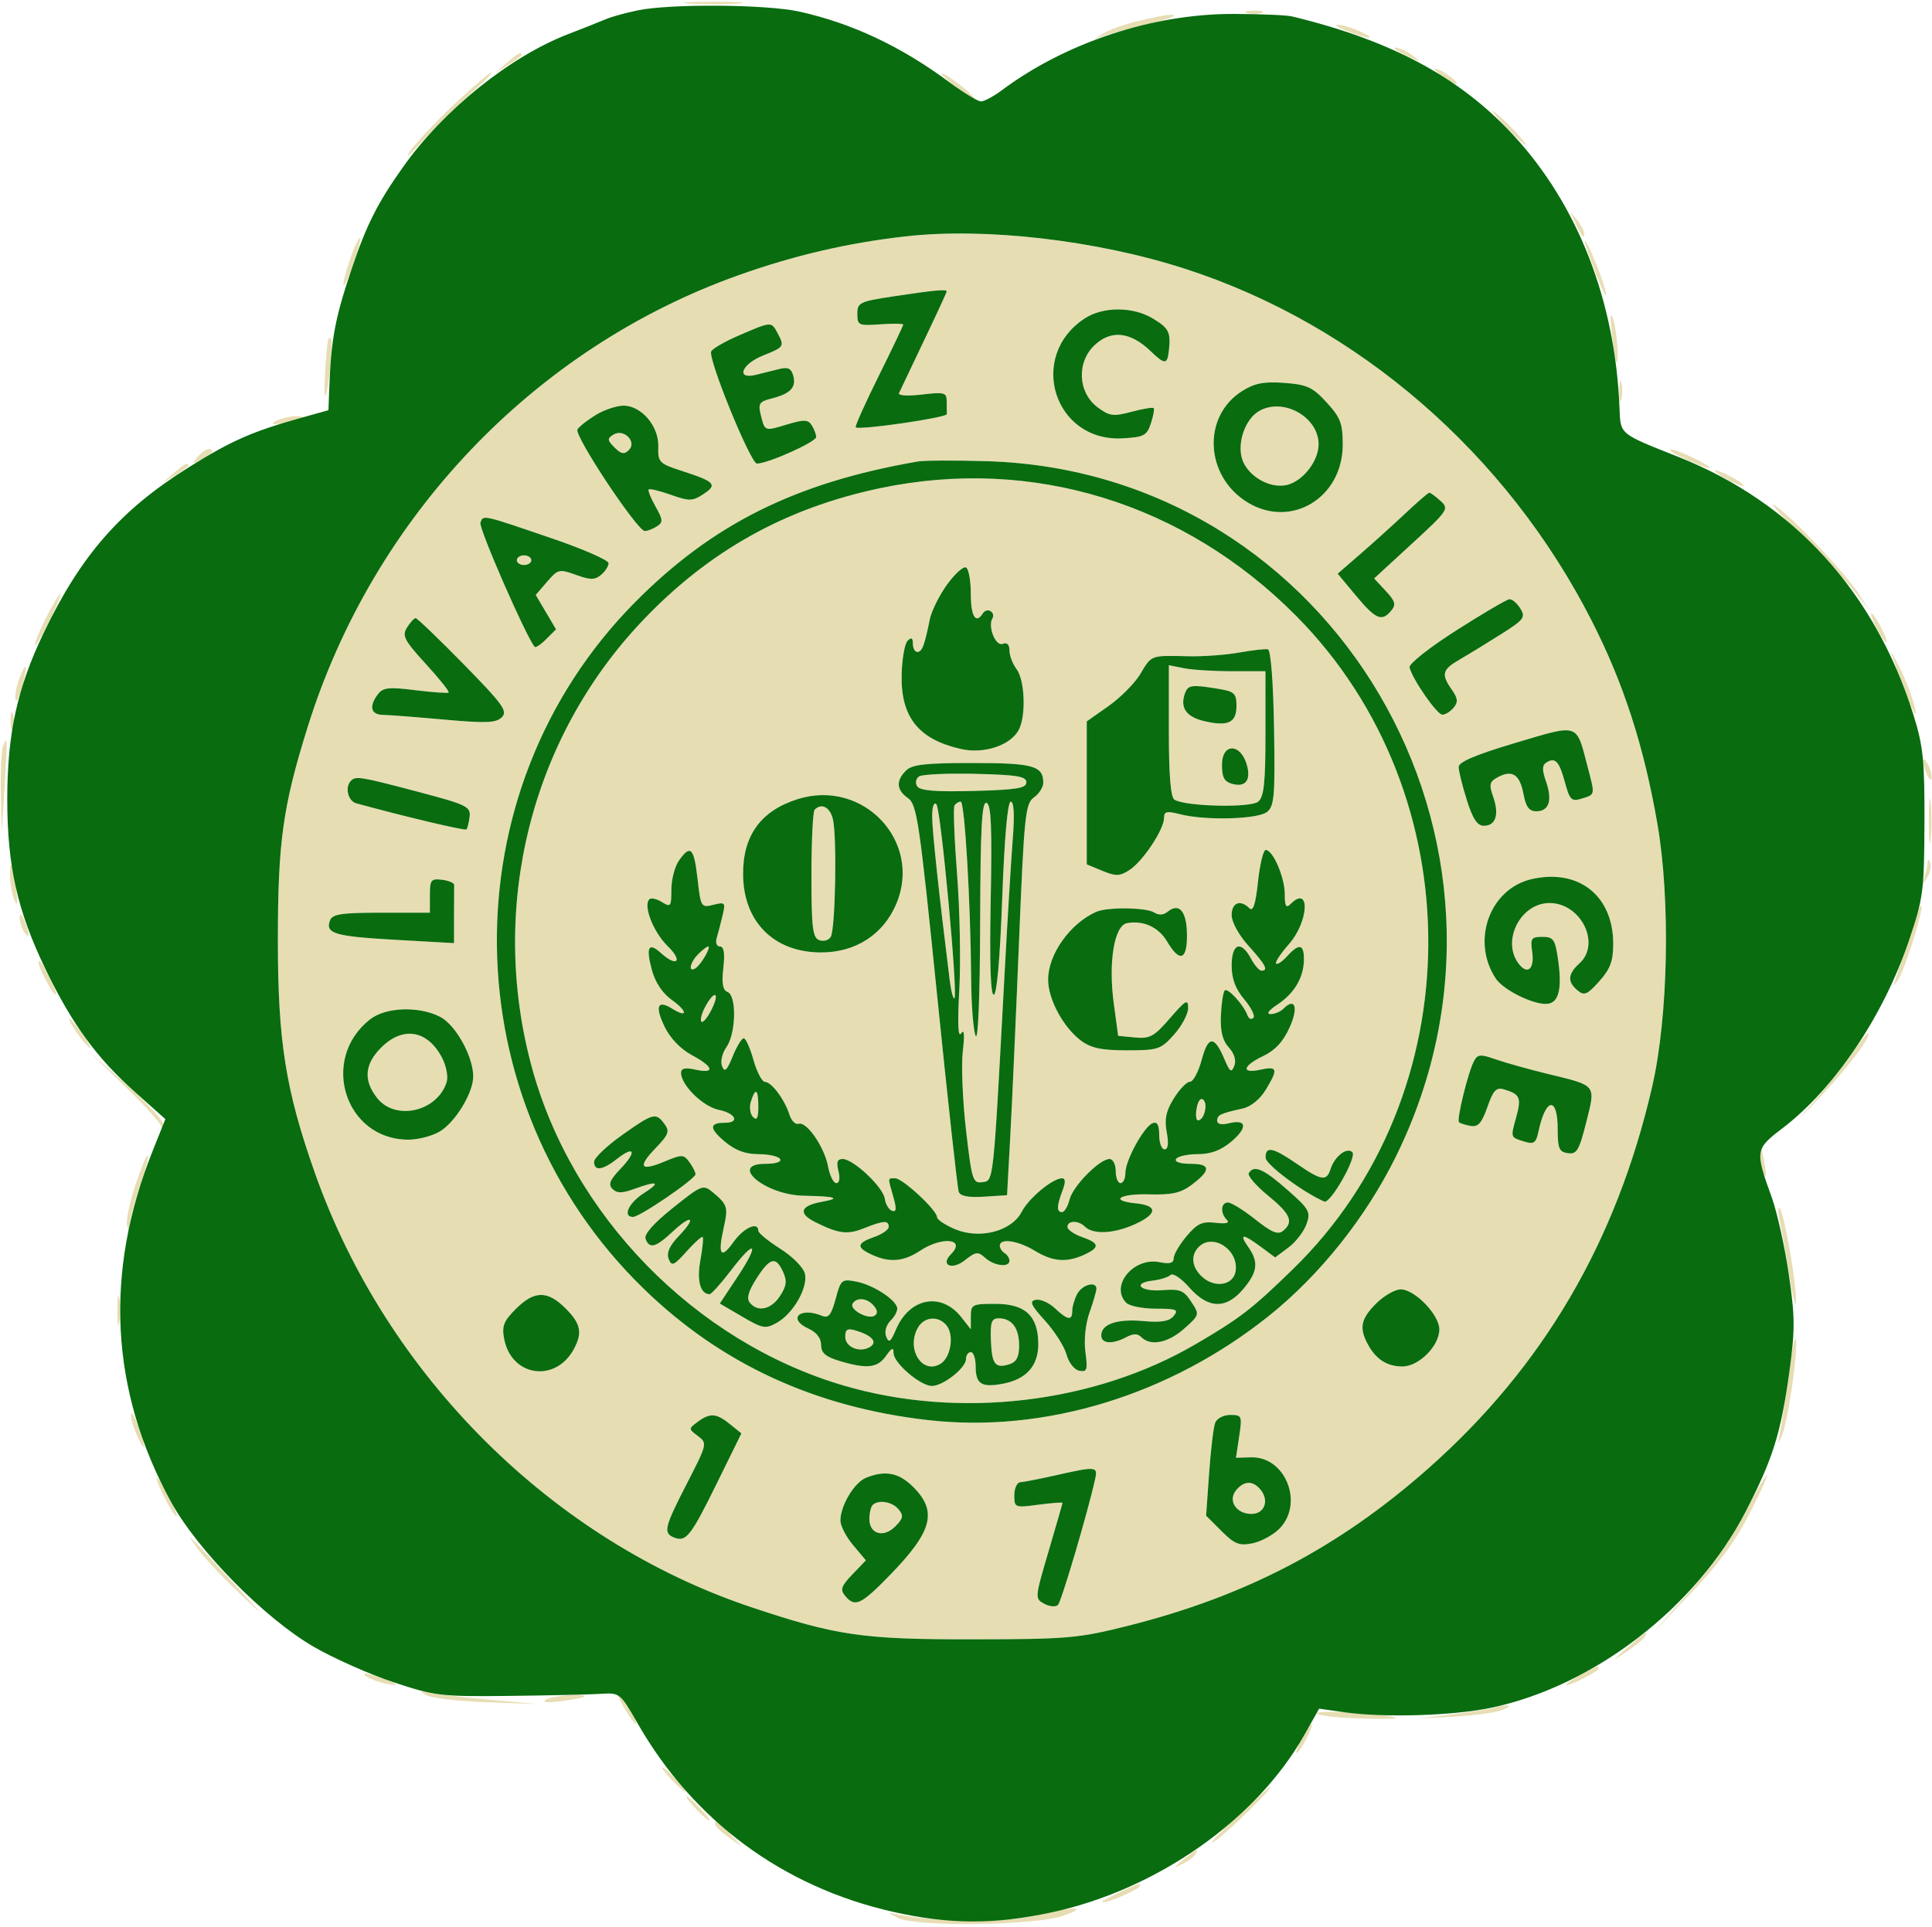 <svg xmlns="http://www.w3.org/2000/svg" width="400" height="399" viewBox="0 0 400 399" version="1.1">
    <path d="M 142.784 0.738 C 145.689 0.941, 150.189 0.939, 152.784 0.734 C 155.378 0.528, 153 0.363, 147.500 0.365 C 142 0.368, 139.878 0.536, 142.784 0.738 M 258.269 2.693 C 259.242 2.947, 260.592 2.930, 261.269 2.656 C 261.946 2.382, 261.150 2.175, 259.500 2.195 C 257.850 2.215, 257.296 2.439, 258.269 2.693 M 235.500 4.390 C 232.750 5.061, 229.600 6.182, 228.500 6.880 L 226.500 8.151 228.500 7.445 C 229.600 7.056, 233.197 6.088, 236.493 5.293 C 242.369 3.876, 244.726 2.916, 241.917 3.085 C 241.137 3.132, 238.250 3.719, 235.500 4.390 M 279 6.500 C 283.566 8.258, 285.362 8.232, 281.500 6.464 C 279.850 5.708, 277.825 5.104, 277 5.121 C 276.175 5.138, 277.075 5.759, 279 6.500 M 289.083 10.365 C 289.313 10.565, 290.625 11.265, 292 11.920 C 294.357 13.042, 294.389 13.022, 292.559 11.555 C 290.966 10.279, 287.711 9.164, 289.083 10.365 M 104.861 13.059 L 102.500 15.119 105.250 13.444 C 106.763 12.523, 108 11.597, 108 11.385 C 108 10.604, 107.165 11.050, 104.861 13.059 M 297 14.350 C 297 14.581, 298.180 15.543, 299.623 16.489 C 301.066 17.434, 301.941 17.713, 301.567 17.109 C 300.854 15.955, 297 13.626, 297 14.350 M 93.963 21.673 C 90.073 25.344, 85.951 29.731, 84.805 31.423 C 83.659 33.115, 84.827 32.156, 87.402 29.291 C 89.976 26.427, 94.419 22.039, 97.274 19.541 C 100.129 17.044, 102.144 15, 101.752 15 C 101.359 15, 97.854 18.003, 93.963 21.673 M 195 15.313 C 195 15.560, 196.652 17.023, 198.671 18.563 C 200.690 20.103, 202.027 20.852, 201.641 20.228 C 200.850 18.948, 195 14.619, 195 15.313 M 312 26.500 C 313.866 28.425, 315.617 30, 315.892 30 C 316.167 30, 314.866 28.425, 313 26.500 C 311.134 24.575, 309.383 23, 309.108 23 C 308.833 23, 310.134 24.575, 312 26.500 M 326.080 46 C 327.538 49.061, 328 49.628, 328 48.358 C 328 47.821, 327.300 46.509, 326.445 45.441 C 324.978 43.611, 324.958 43.643, 326.080 46 M 187.352 48.961 C 175.412 50.325, 164.369 52.901, 152.850 57.010 C 110.613 72.076, 77.318 106.998, 63.714 150.500 C 58.569 166.953, 57.546 174.230, 57.530 194.500 C 57.513 215.538, 59.116 225.668, 65.190 242.881 C 79.999 284.850, 114.358 319.045, 155.562 332.821 C 173.210 338.722, 178.604 339.503, 201.500 339.470 C 221.029 339.443, 223.267 339.248, 233.446 336.692 C 257.948 330.541, 277.193 320.465, 295.686 304.107 C 319.479 283.062, 334.678 257.138, 342.071 224.990 C 345.410 210.472, 345.880 186.286, 343.131 170.500 C 340.338 154.463, 336.179 141.600, 329.603 128.657 C 311.952 93.920, 281.161 67.234, 245.383 55.668 C 226.995 49.723, 203.978 47.063, 187.352 48.961 M 73.202 51.718 C 71.678 55.688, 70.657 59.587, 71.296 58.997 C 72.058 58.292, 74.982 49.648, 74.590 49.257 C 74.414 49.080, 73.789 50.188, 73.202 51.718 M 328.101 50 C 328.064 50.275, 329.166 53.425, 330.551 57 C 331.936 60.575, 332.794 62.150, 332.458 60.500 C 331.883 57.679, 328.247 48.917, 328.101 50 M 185 61.367 C 177.969 62.429, 177.500 62.656, 177.500 65 C 177.500 67.364, 177.759 67.481, 182.250 67.160 C 184.863 66.973, 187 67.001, 187 67.223 C 187 67.445, 184.709 72.245, 181.910 77.890 C 179.110 83.535, 176.973 88.304, 177.160 88.489 C 177.817 89.140, 196.066 86.491, 196.033 85.750 C 196.015 85.338, 196 84.121, 196 83.047 C 196 81.285, 195.500 81.153, 190.865 81.702 C 187.928 82.050, 185.902 81.923, 186.131 81.405 C 186.352 80.907, 188.663 76.047, 191.266 70.604 C 193.870 65.161, 196 60.549, 196 60.354 C 196 59.850, 193.544 60.076, 185 61.367 M 224.551 65.957 C 212.630 73.815, 218.256 91.553, 232.421 90.771 C 236.825 90.529, 237.441 90.204, 238.276 87.688 C 238.789 86.141, 239.045 84.712, 238.845 84.512 C 238.646 84.312, 236.579 84.657, 234.252 85.278 C 230.503 86.279, 229.708 86.174, 227.261 84.354 C 223.144 81.292, 222.857 74.964, 226.674 71.427 C 230.084 68.266, 234.034 68.701, 238.203 72.695 C 241.209 75.575, 241.693 75.550, 242.017 72.500 C 242.413 68.783, 242.008 67.976, 238.750 65.989 C 234.592 63.454, 228.370 63.440, 224.551 65.957 M 333.702 69 C 334.015 72.025, 334.435 74.688, 334.635 74.917 C 335.336 75.718, 334.793 68.478, 333.966 66 C 333.428 64.386, 333.334 65.449, 333.702 69 M 153.034 69.438 C 150.028 70.735, 147.417 72.248, 147.233 72.801 C 146.650 74.549, 155.416 96, 156.713 96 C 158.990 96, 168.997 91.514, 168.983 90.500 C 168.976 89.950, 168.562 88.856, 168.063 88.068 C 167.302 86.865, 166.489 86.836, 162.981 87.887 C 158.222 89.313, 158.382 89.372, 157.505 85.876 C 156.934 83.603, 157.221 83.161, 159.668 82.547 C 163.607 81.558, 164.881 80.261, 164.257 77.873 C 163.843 76.292, 163.177 75.956, 161.360 76.410 C 160.062 76.735, 157.875 77.277, 156.500 77.617 C 152.287 78.656, 153.501 75.417, 158 73.617 C 162.388 71.861, 162.466 71.739, 160.965 68.934 C 159.690 66.553, 159.729 66.550, 153.034 69.438 M 67.947 70.250 C 67.455 72.566, 66.940 82.359, 67.329 81.984 C 68.022 81.317, 69.106 70, 68.477 70 C 68.215 70, 67.976 70.112, 67.947 70.250 M 335.232 81 C 335.232 82.925, 335.438 83.713, 335.689 82.750 C 335.941 81.787, 335.941 80.213, 335.689 79.250 C 335.438 78.287, 335.232 79.075, 335.232 81 M 257.190 80.966 C 248.843 86.205, 249.443 98.641, 258.304 104.044 C 267.330 109.547, 278 103.066, 278 92.081 C 278 87.683, 277.535 86.463, 274.665 83.331 C 271.766 80.168, 270.620 79.639, 265.915 79.290 C 261.680 78.976, 259.779 79.341, 257.190 80.966 M 123.359 85.923 C 121.632 86.976, 119.918 88.324, 119.551 88.918 C 118.800 90.132, 131.941 109.958, 133.500 109.965 C 134.050 109.967, 135.175 109.535, 136 109.004 C 137.318 108.155, 137.284 107.655, 135.719 104.884 C 134.739 103.149, 134.106 101.560, 134.313 101.354 C 134.519 101.148, 136.588 101.649, 138.911 102.469 C 142.719 103.812, 143.378 103.799, 145.618 102.331 C 148.608 100.372, 148.048 99.748, 141.350 97.576 C 136.440 95.984, 136.205 95.747, 136.298 92.478 C 136.418 88.242, 132.801 83.998, 129.076 84.004 C 127.659 84.006, 125.087 84.869, 123.359 85.923 M 260.660 85.131 C 257.765 86.813, 256.050 91.845, 257.223 95.210 C 258.439 98.699, 263.044 101.278, 266.507 100.409 C 269.803 99.582, 273 95.442, 273 92.002 C 273 86.326, 265.646 82.232, 260.660 85.131 M 57.500 87 C 54.952 88.095, 57.581 88.095, 61 87 C 63.010 86.356, 63.108 86.194, 61.500 86.170 C 60.400 86.154, 58.600 86.527, 57.500 87 M 127 90 C 125.689 90.811, 125.719 91.147, 127.243 92.671 C 128.610 94.038, 129.248 94.152, 130.200 93.200 C 131.926 91.474, 129.132 88.681, 127 90 M 40.872 94.664 C 39.628 96.172, 39.710 96.216, 41.750 95.129 C 44.077 93.889, 44.650 93, 43.122 93 C 42.640 93, 41.627 93.749, 40.872 94.664 M 348.859 95.022 C 351.257 96.110, 353.507 96.981, 353.859 96.958 C 355.121 96.876, 347.468 93.083, 346 93.064 C 345.175 93.053, 346.462 93.934, 348.859 95.022 M 190 95.570 C 164.702 99.949, 147.527 108.501, 131.475 124.712 C 92.629 163.941, 93.458 228.209, 133.309 266.908 C 149.314 282.452, 168.745 291.415, 192.203 294.076 C 216.354 296.816, 242.200 288.902, 262.720 272.484 C 273.271 264.042, 282.788 252.100, 289.004 239.500 C 321.111 174.420, 276.111 97.742, 204.500 95.511 C 197.900 95.305, 191.375 95.332, 190 95.570 M 35.861 98.059 L 33.500 100.119 36.250 98.444 C 37.763 97.523, 39 96.597, 39 96.385 C 39 95.604, 38.165 96.050, 35.861 98.059 M 355 97.449 C 355 97.724, 356.350 98.647, 358 99.500 C 359.650 100.353, 361 100.826, 361 100.551 C 361 100.276, 359.650 99.353, 358 98.500 C 356.350 97.647, 355 97.174, 355 97.449 M 182.255 101.084 C 162.620 105.207, 146.704 114.098, 132.940 128.630 C 109.863 152.995, 101.192 187.906, 110.051 220.789 C 118.378 251.694, 143.859 277.805, 174.549 286.880 C 198.439 293.945, 226.431 290.681, 247.500 278.375 C 256.745 272.975, 259.216 271.069, 267.728 262.774 C 304.770 226.676, 305.081 164.629, 268.406 127.591 C 245.217 104.173, 213.708 94.478, 182.255 101.084 M 291 106.278 C 288.525 108.605, 284.350 112.375, 281.723 114.655 L 276.946 118.800 280.723 123.336 C 284.829 128.267, 286.086 128.807, 288.024 126.471 C 289.078 125.201, 288.887 124.504, 286.897 122.363 L 284.500 119.784 292.312 112.603 C 299.865 105.660, 300.061 105.365, 298.233 103.711 C 297.193 102.770, 296.153 102.010, 295.921 102.023 C 295.690 102.036, 293.475 103.951, 291 106.278 M 373.072 111.006 C 377.783 115.678, 382.874 121.075, 384.386 123 L 387.135 126.500 384.860 123 C 382.018 118.625, 371.498 107.505, 367.503 104.653 C 365.855 103.476, 368.361 106.335, 373.072 111.006 M 99.464 108.234 C 99.058 109.292, 108.844 131.708, 110.689 133.944 C 110.891 134.189, 111.971 133.474, 113.089 132.355 L 115.123 130.322 113.022 126.762 L 110.922 123.202 113.273 120.469 C 115.515 117.862, 115.794 117.796, 119.247 119.045 C 122.218 120.119, 123.149 120.121, 124.434 119.055 C 125.295 118.340, 126 117.246, 126 116.623 C 126 116, 120.735 113.693, 114.299 111.495 C 99.608 106.479, 100.096 106.586, 99.464 108.234 M 107 116 C 107 116.550, 107.675 117, 108.500 117 C 109.325 117, 110 116.550, 110 116 C 110 115.450, 109.325 115, 108.500 115 C 107.675 115, 107 115.450, 107 116 M 196.101 121.020 C 194.469 123.273, 192.845 126.552, 192.492 128.308 C 191.416 133.663, 190.905 135, 189.933 135 C 189.420 135, 189 134.235, 189 133.300 C 189 132.070, 188.698 131.902, 187.906 132.694 C 187.305 133.295, 186.751 136.456, 186.676 139.718 C 186.474 148.506, 190.173 153.128, 198.993 155.110 C 203.735 156.175, 209.201 154.361, 210.920 151.150 C 212.463 148.267, 212.197 140.844, 210.468 138.559 C 209.661 137.491, 209 135.756, 209 134.702 C 209 133.465, 208.501 132.978, 207.592 133.326 C 206.118 133.892, 204.451 129.697, 205.486 128.023 C 205.787 127.536, 205.606 126.875, 205.085 126.553 C 204.564 126.231, 203.856 126.425, 203.510 126.984 C 202.058 129.333, 201 127.678, 201 123.059 C 201 120.341, 200.565 117.849, 200.034 117.521 C 199.502 117.193, 197.733 118.767, 196.101 121.020 M 9.450 128.099 C 8.028 130.904, 7.033 133.367, 7.238 133.571 C 7.443 133.776, 8.818 131.482, 10.295 128.472 C 11.771 125.462, 12.766 123, 12.506 123 C 12.246 123, 10.871 125.295, 9.450 128.099 M 301.500 130.547 C 295.900 134.119, 291.643 137.492, 291.826 138.213 C 292.461 140.723, 297.517 147.996, 298.628 147.998 C 299.248 147.999, 300.299 147.344, 300.964 146.543 C 301.922 145.389, 301.844 144.615, 300.587 142.820 C 298.332 139.601, 298.577 138.676, 302.250 136.548 C 304.038 135.512, 307.868 133.168, 310.762 131.337 C 315.550 128.309, 315.911 127.830, 314.771 126.005 C 314.082 124.902, 313.065 124.038, 312.509 124.084 C 311.954 124.130, 307 127.038, 301.500 130.547 M 388.500 130 C 389.353 131.650, 390.276 133, 390.551 133 C 390.826 133, 390.353 131.650, 389.500 130 C 388.647 128.350, 387.724 127, 387.449 127 C 387.174 127, 387.647 128.350, 388.500 130 M 84.265 129.947 C 83.198 131.656, 83.672 132.574, 88.157 137.481 C 90.966 140.555, 93.092 143.220, 92.882 143.404 C 92.672 143.589, 89.575 143.372, 86 142.924 C 80.518 142.236, 79.304 142.364, 78.250 143.745 C 76.344 146.242, 76.753 147.996, 79.250 148.034 C 80.487 148.052, 86.219 148.492, 91.986 149.012 C 100.683 149.796, 102.717 149.712, 103.909 148.520 C 105.158 147.271, 104.123 145.837, 95.989 137.541 C 90.842 132.294, 86.373 128, 86.056 128 C 85.740 128, 84.934 128.876, 84.265 129.947 M 256.500 135.140 C 253.750 135.630, 249.025 135.971, 246 135.896 C 238.227 135.705, 238.411 135.638, 236.136 139.495 C 235.002 141.417, 232.032 144.428, 229.537 146.187 L 225 149.385 225 164.190 L 225 178.994 228.250 180.337 C 231.037 181.488, 231.835 181.462, 233.852 180.157 C 236.610 178.374, 241 171.763, 241 169.395 C 241 168.033, 241.559 167.895, 244.250 168.593 C 249.546 169.967, 260.488 169.674, 262.372 168.108 C 263.835 166.892, 264.013 164.675, 263.774 150.690 C 263.609 141.036, 263.102 134.582, 262.500 134.456 C 261.950 134.342, 259.250 134.649, 256.500 135.140 M 391.648 135.500 C 394.603 144.228, 397.042 149.986, 396.557 147.088 C 396.242 145.211, 394.857 141.386, 393.478 138.588 C 392.099 135.790, 391.276 134.400, 391.648 135.500 M 3.935 140.671 C 3.376 142.140, 3.050 144.016, 3.210 144.840 C 3.369 145.663, 4 144.461, 4.611 142.168 C 5.862 137.476, 5.475 136.620, 3.935 140.671 M 242 151.316 C 242 160.560, 242.371 165.111, 243.165 165.602 C 245.443 167.010, 258.903 167.326, 260.490 166.008 C 261.694 165.009, 262 162.143, 262 151.878 L 262 139 255.125 139 C 251.344 139, 246.844 138.719, 245.125 138.375 L 242 137.750 242 151.316 M 245.384 143.442 C 244.222 146.469, 245.519 148.430, 249.269 149.316 C 254.263 150.497, 256 149.684, 256 146.162 C 256 143.587, 255.579 143.192, 252.250 142.642 C 246.814 141.743, 245.999 141.838, 245.384 143.442 M 2.195 149.500 C 2.215 151.150, 2.439 151.704, 2.693 150.731 C 2.947 149.758, 2.930 148.408, 2.656 147.731 C 2.382 147.054, 2.175 147.850, 2.195 149.500 M 313.750 153.838 C 305.538 156.279, 302 157.781, 302 158.827 C 302 159.651, 302.757 162.726, 303.683 165.662 C 304.918 169.581, 305.857 171, 307.214 171 C 309.684 171, 310.435 168.688, 309.156 165.019 C 308.249 162.416, 308.380 161.867, 310.132 160.929 C 313.093 159.344, 314.661 160.380, 315.419 164.420 C 315.922 167.100, 316.590 168, 318.077 168 C 320.716 168, 321.453 165.739, 320.090 161.829 C 319.242 159.395, 319.266 158.454, 320.190 157.882 C 322.007 156.760, 322.833 157.667, 324.025 162.093 C 324.966 165.586, 325.387 166.015, 327.302 165.427 C 330.342 164.493, 330.275 164.814, 328.694 158.759 C 326.310 149.629, 327.070 149.880, 313.750 153.838 M 0.624 154.539 C 0.281 155.432, 0.079 159.839, 0.175 164.332 L 0.351 172.500 0.947 163 C 1.591 152.726, 1.566 152.082, 0.624 154.539 M 253 158.383 C 253 161.035, 253.479 161.892, 255.214 162.346 C 257.825 163.028, 258.967 161.618, 258.215 158.639 C 257.020 153.902, 253 153.705, 253 158.383 M 398.086 157.500 C 398.190 159.394, 399.856 162.584, 399.914 161 C 399.945 160.175, 399.533 158.825, 399 158 C 398.467 157.175, 398.055 156.950, 398.086 157.500 M 187.571 159.571 C 185.448 161.694, 185.595 163.603, 188.010 165.294 C 189.837 166.574, 190.384 170.285, 194.018 206.101 C 196.218 227.771, 198.233 246.087, 198.498 246.805 C 198.825 247.692, 200.507 248.012, 203.740 247.805 L 208.500 247.500 209.157 235.500 C 209.518 228.900, 210.337 210.675, 210.976 195 C 212.047 168.719, 212.288 166.393, 214.069 165.128 C 215.131 164.373, 216 163.001, 216 162.078 C 216 158.588, 213.892 158, 201.371 158 C 191.588 158, 188.829 158.314, 187.571 159.571 M 190.303 160.774 C 189.634 161.209, 189.449 162.109, 189.884 162.812 C 190.451 163.729, 193.624 163.994, 201.581 163.786 C 210.493 163.552, 212.500 163.224, 212.500 162 C 212.500 160.778, 210.554 160.453, 202 160.247 C 196.225 160.108, 190.961 160.345, 190.303 160.774 M 72.667 161.667 C 71.359 162.975, 72.030 165.873, 73.750 166.346 C 83.760 169.096, 96.271 172.063, 96.575 171.758 C 96.785 171.548, 97.079 170.359, 97.228 169.116 C 97.478 167.035, 96.624 166.624, 86.500 163.952 C 74.610 160.814, 73.674 160.660, 72.667 161.667 M 399.336 170 C 399.336 174.125, 399.513 175.813, 399.728 173.750 C 399.944 171.688, 399.944 168.313, 399.728 166.250 C 399.513 164.188, 399.336 165.875, 399.336 170 M 165.169 165.475 C 157.514 167.882, 153.785 173.027, 153.847 181.092 C 153.924 190.923, 160.246 197.231, 170.024 197.231 C 177.166 197.231, 182.920 193.496, 185.587 187.128 C 190.990 174.231, 178.715 161.213, 165.169 165.475 M 192.997 169.050 C 192.994 171.976, 194.372 184.860, 196.610 202.842 C 196.907 205.230, 197.355 206.978, 197.606 206.727 C 198.371 205.962, 194.801 167.566, 193.870 166.550 C 193.361 165.994, 192.999 167.032, 192.997 169.050 M 197.614 166.816 C 197.336 167.265, 197.579 173.678, 198.154 181.066 C 198.728 188.455, 198.934 199.225, 198.611 205 C 198.226 211.886, 198.355 214.984, 198.986 214 C 199.634 212.991, 199.749 214.211, 199.338 217.725 C 199.002 220.599, 199.301 227.935, 200.003 234.027 C 201.197 244.394, 201.414 245.083, 203.389 244.801 C 205.743 244.465, 205.616 245.647, 207.967 202 C 208.574 190.725, 209.345 178.012, 209.680 173.750 C 210.075 168.713, 209.929 166, 209.260 166 C 208.615 166, 207.960 173.441, 207.500 186 C 207.045 198.436, 206.383 206, 205.749 206 C 205.078 206, 204.862 199.276, 205.115 186.341 C 205.411 171.228, 205.211 166.584, 204.250 166.258 C 203.273 165.926, 202.985 171.365, 202.930 191.167 C 202.888 206.244, 202.512 215.690, 202 214.500 C 201.527 213.400, 201.109 208.184, 201.070 202.908 C 200.952 186.750, 199.734 166, 198.904 166 C 198.472 166, 197.891 166.367, 197.614 166.816 M 168.667 167.667 C 168.300 168.033, 168 174.122, 168 181.198 C 168 192.071, 168.248 194.158, 169.601 194.677 C 170.481 195.015, 171.556 194.718, 171.989 194.018 C 172.965 192.438, 173.314 173.101, 172.431 169.579 C 171.812 167.116, 170.092 166.241, 168.667 167.667 M 140.557 178.223 C 139.701 179.445, 139 182.149, 139 184.231 C 139 187.737, 138.856 187.927, 137.045 186.796 C 135.970 186.125, 134.803 185.864, 134.450 186.216 C 133.118 187.549, 135.256 193.013, 138.258 195.948 C 141.465 199.083, 140.154 200.354, 136.823 197.339 C 134.264 195.024, 133.684 196.114, 134.959 200.849 C 135.657 203.439, 137.143 205.678, 139.083 207.059 C 142.401 209.422, 142.451 210.923, 139.143 208.857 C 136.106 206.960, 135.542 208.398, 137.640 212.693 C 138.778 215.022, 140.954 217.276, 143.247 218.500 C 147.756 220.906, 148.133 222.408, 144 221.500 C 141.840 221.026, 141.001 221.213, 141.005 222.171 C 141.014 224.716, 145.549 229.160, 148.818 229.829 C 152.316 230.544, 153.233 232.500, 150.071 232.500 C 146.816 232.500, 146.805 233.658, 150.034 236.376 C 152.223 238.217, 154.306 239, 157.018 239 C 159.143 239, 161.160 239.450, 161.500 240 C 161.869 240.597, 160.649 241, 158.476 241 C 150.726 241, 158.387 247.445, 166.324 247.603 C 173.133 247.738, 174.268 248.124, 170.079 248.882 C 165.713 249.671, 165.190 251.276, 168.724 253.043 C 173.626 255.494, 175.430 255.726, 178.872 254.349 C 182.932 252.725, 184 252.663, 184 254.052 C 184 254.631, 182.650 255.575, 181 256.150 C 177.333 257.428, 177.223 258.325, 180.547 259.839 C 184.210 261.508, 187.078 261.266, 190.500 259 C 195.088 255.962, 200.081 256.519, 196.887 259.713 C 194.622 261.978, 197.069 263.091, 199.724 261.002 C 202.046 259.176, 202.479 259.123, 203.983 260.485 C 205.839 262.165, 209 262.527, 209 261.059 C 209 260.541, 208.550 259.840, 208 259.500 C 207.450 259.160, 207 258.459, 207 257.941 C 207 256.345, 210.785 256.898, 214.226 258.996 C 217.959 261.273, 220.795 261.506, 224.453 259.839 C 227.777 258.325, 227.667 257.428, 224 256.150 C 222.350 255.575, 221 254.631, 221 254.052 C 221 252.720, 223.284 252.684, 224.594 253.994 C 226.287 255.687, 230.565 255.500, 234.904 253.543 C 239.666 251.396, 239.774 249.641, 235.173 249.187 C 229.585 248.635, 231.783 247.146, 237.920 247.326 C 242.522 247.461, 244.455 247.041, 246.607 245.439 C 250.768 242.340, 250.743 241, 246.524 241 C 244.351 241, 243.131 240.597, 243.500 240 C 243.840 239.450, 245.857 239, 247.982 239 C 250.681 239, 252.775 238.219, 254.926 236.409 C 258.373 233.509, 258.138 231.676, 254.439 232.605 C 252.922 232.985, 252 232.786, 252 232.077 C 252 230.888, 252.669 230.569, 257.281 229.557 C 258.940 229.193, 260.855 227.646, 262.027 225.723 C 264.678 221.376, 264.520 220.727, 261 221.500 C 256.896 222.401, 257.221 220.742, 261.553 218.676 C 264.012 217.504, 265.692 215.676, 267.010 212.741 C 268.873 208.591, 268.151 206.449, 265.712 208.888 C 265.101 209.499, 263.902 209.997, 263.050 209.993 C 262.122 209.989, 262.676 209.211, 264.433 208.054 C 267.974 205.719, 269.917 202.452, 269.965 198.750 C 270.007 195.488, 268.973 195.267, 266.494 198.006 C 265.496 199.110, 264.466 199.800, 264.206 199.540 C 263.946 199.280, 265.144 197.461, 266.867 195.499 C 271.004 190.787, 271.313 183.087, 267.200 187.200 C 266.267 188.133, 266 187.678, 266 185.150 C 266 181.692, 263.545 176, 262.054 176 C 261.562 176, 260.842 178.959, 260.455 182.575 C 259.953 187.266, 259.443 188.843, 258.675 188.075 C 256.805 186.205, 255 186.904, 255 189.497 C 255 190.946, 256.469 193.620, 258.500 195.868 C 262.046 199.793, 262.673 201, 261.169 201 C 260.712 201, 259.736 199.875, 259 198.500 C 256.941 194.652, 255 195.343, 255 199.923 C 255 202.699, 255.768 204.759, 257.624 206.966 C 259.068 208.681, 259.906 210.403, 259.488 210.792 C 259.069 211.182, 258.527 210.944, 258.284 210.263 C 257.515 208.111, 254.197 204.475, 253.571 205.098 C 253.240 205.427, 252.880 207.760, 252.770 210.282 C 252.629 213.538, 253.103 215.457, 254.407 216.897 C 255.562 218.174, 255.985 219.588, 255.547 220.713 C 254.962 222.214, 254.639 222, 253.524 219.370 C 251.415 214.393, 250.149 214.414, 248.803 219.447 C 248.133 221.951, 247.040 224, 246.374 224 C 245.708 224, 244.202 225.555, 243.028 227.455 C 241.403 230.084, 241.051 231.757, 241.558 234.455 C 241.995 236.787, 241.842 238, 241.111 238 C 240.500 238, 240 236.664, 240 235.031 C 240 232.959, 239.595 232.218, 238.658 232.578 C 236.839 233.276, 233 240.270, 233 242.886 C 233 244.049, 232.550 245, 232 245 C 231.450 245, 231 243.875, 231 242.500 C 231 241.125, 230.425 240, 229.723 240 C 227.654 240, 222.141 245.590, 221.435 248.404 C 221.076 249.832, 220.382 251, 219.892 251 C 218.741 251, 218.764 249.751, 219.975 246.565 C 220.646 244.801, 220.616 244, 219.880 244 C 217.939 244, 212.996 248.107, 211.533 250.935 C 209.448 254.968, 202.874 256.689, 197.750 254.543 C 195.688 253.680, 194 252.551, 194 252.035 C 194 250.610, 186.881 244, 185.347 244 C 183.743 244, 183.773 243.720, 184.949 247.823 C 185.658 250.293, 185.594 251.033, 184.699 250.738 C 184.040 250.521, 183.359 249.388, 183.187 248.220 C 182.828 245.791, 176.671 240, 174.446 240 C 173.362 240, 173.131 240.674, 173.589 242.500 C 173.964 243.992, 173.788 245, 173.154 245 C 172.569 245, 171.800 243.451, 171.445 241.558 C 170.682 237.492, 166.994 232.154, 165.335 232.715 C 164.694 232.933, 163.841 232.073, 163.440 230.805 C 162.453 227.685, 159.752 224.070, 158.380 224.031 C 157.764 224.014, 156.693 221.975, 156 219.500 C 155.307 217.025, 154.397 215, 153.977 215 C 153.557 215, 152.530 216.688, 151.695 218.750 C 150.507 221.681, 150.028 222.128, 149.499 220.796 C 149.115 219.832, 149.511 218.108, 150.411 216.824 C 152.396 213.990, 152.546 206.147, 150.629 205.411 C 149.642 205.032, 149.398 203.644, 149.759 200.443 C 150.105 197.380, 149.888 196, 149.063 196 C 148.391 196, 148.093 195.232, 148.385 194.250 C 148.671 193.287, 149.217 191.197, 149.597 189.605 C 150.249 186.879, 150.139 186.748, 147.695 187.362 C 145.167 187.996, 145.083 187.859, 144.421 182.006 C 143.685 175.503, 142.959 174.792, 140.557 178.223 M 399.079 178.668 C 399.036 179.311, 398.741 180.661, 398.424 181.668 C 397.877 183.409, 397.906 183.412, 398.995 181.712 C 399.626 180.729, 399.920 179.379, 399.650 178.712 C 399.295 177.837, 399.136 177.825, 399.079 178.668 M 2.070 181.583 C 2.109 183.188, 2.539 185.400, 3.026 186.500 C 3.617 187.835, 3.714 187.005, 3.317 184 C 2.616 178.700, 1.971 177.449, 2.070 181.583 M 317.185 182.029 C 308.461 183.990, 304.518 194.756, 309.653 202.593 C 311.322 205.140, 318.011 208.336, 320.628 207.837 C 322.838 207.415, 323.439 204.413, 322.529 198.343 C 321.956 194.524, 321.570 194, 319.325 194 C 317.050 194, 316.821 194.330, 317.220 197.044 C 317.758 200.709, 316.212 202.010, 314.348 199.462 C 310.872 194.708, 314.868 187, 320.809 187 C 327.325 187, 331.500 195.428, 327 199.500 C 324.579 201.691, 324.467 203.313, 326.613 205.093 C 328.005 206.249, 328.619 205.991, 331.113 203.200 C 333.396 200.644, 334 199.020, 334 195.435 C 334 185.517, 326.889 179.848, 317.185 182.029 M 89 185.434 L 89 189 78.969 189 C 70.783 189, 68.827 189.288, 68.336 190.567 C 67.283 193.312, 69.238 193.901, 81.758 194.608 L 94 195.300 94 189.650 C 94 186.543, 94.014 183.662, 94.031 183.250 C 94.048 182.838, 92.923 182.358, 91.531 182.184 C 89.237 181.897, 89 182.201, 89 185.434 M 395.144 194.276 C 393.912 198.249, 392.666 202.175, 392.376 203 C 391.906 204.333, 391.968 204.333, 392.934 203 C 394.276 201.147, 398.385 188.052, 397.806 187.473 C 397.575 187.241, 396.377 190.303, 395.144 194.276 M 226.966 188.820 C 221.538 191.226, 217.010 197.609, 217.004 202.864 C 216.999 206.922, 220.150 212.765, 223.818 215.500 C 225.887 217.043, 228.061 217.500, 233.332 217.500 C 239.784 217.500, 240.326 217.319, 243.082 214.234 C 244.687 212.438, 245.999 209.963, 245.997 208.734 C 245.995 206.795, 245.500 207.072, 242.247 210.836 C 238.961 214.639, 238.070 215.131, 235 214.836 L 231.500 214.500 230.588 207.718 C 229.447 199.227, 230.699 191.667, 233.329 191.169 C 236.709 190.529, 239.881 191.990, 241.662 195.006 C 244.271 199.421, 245.832 198.811, 245.750 193.407 C 245.678 188.641, 244.093 186.848, 241.704 188.831 C 240.900 189.498, 239.894 189.545, 238.966 188.958 C 237.289 187.897, 229.258 187.805, 226.966 188.820 M 4.086 190 C 4.055 190.825, 4.467 192.175, 5 193 C 6.181 194.828, 6.181 193.249, 5 190.500 C 4.433 189.181, 4.122 189.011, 4.086 190 M 144.571 197.571 C 142.842 199.301, 142.413 201.481, 143.995 200.503 C 145.114 199.812, 147.325 196, 146.607 196 C 146.352 196, 145.436 196.707, 144.571 197.571 M 8 199.383 C 8 200.456, 10.975 206, 11.551 206 C 11.826 206, 11.308 204.537, 10.399 202.750 C 8.542 199.100, 8 198.339, 8 199.383 M 146.001 208.498 C 145.265 209.873, 144.917 211.251, 145.227 211.561 C 145.538 211.871, 146.479 210.747, 147.319 209.062 C 149.139 205.413, 147.929 204.896, 146.001 208.498 M 76.615 211.088 C 66.124 219.340, 71.428 236, 84.546 236 C 86.551 236, 89.456 235.253, 91.001 234.340 C 94.277 232.405, 98.010 226.265, 97.978 222.864 C 97.939 218.703, 94.329 212.221, 91.128 210.566 C 86.738 208.296, 79.850 208.544, 76.615 211.088 M 16 214 C 17.175 215.650, 18.361 217, 18.636 217 C 18.911 217, 18.175 215.650, 17 214 C 15.825 212.350, 14.639 211, 14.364 211 C 14.089 211, 14.825 212.350, 16 214 M 78.923 216.923 C 75.473 220.374, 75.201 223.714, 78.073 227.365 C 81.859 232.179, 90.531 230.204, 92.473 224.084 C 92.820 222.993, 92.400 220.741, 91.541 219.080 C 88.555 213.304, 83.420 212.427, 78.923 216.923 M 383.775 217.764 C 382.405 219.835, 378.926 224.222, 376.045 227.514 C 371.183 233.069, 371.263 233.019, 377.153 226.815 C 382.741 220.931, 387.898 214, 386.689 214 C 386.456 214, 385.145 215.694, 383.775 217.764 M 25.586 224.667 C 29.484 228.435, 32.936 232.189, 33.257 233.009 C 33.773 234.325, 33.849 234.324, 33.903 233 C 33.937 232.175, 30.485 228.421, 26.232 224.658 L 18.500 217.816 25.586 224.667 M 305.140 219.798 C 303.907 222.185, 301.540 231.876, 302.066 232.387 C 302.304 232.620, 303.391 232.965, 304.480 233.155 C 306.029 233.425, 306.783 232.577, 307.948 229.252 C 309.188 225.713, 309.776 225.106, 311.468 225.614 C 314.710 226.588, 315.024 227.330, 313.907 231.374 C 312.728 235.645, 312.676 235.498, 315.717 236.433 C 317.571 237.002, 318.030 236.655, 318.526 234.307 C 320.010 227.284, 322.500 226.950, 322.500 233.774 C 322.500 237.824, 322.803 238.543, 324.615 238.802 C 326.457 239.065, 326.949 238.234, 328.417 232.393 C 330.391 224.532, 330.647 224.856, 320.527 222.402 C 316.662 221.464, 311.817 220.112, 309.760 219.396 C 306.439 218.242, 305.920 218.287, 305.140 219.798 M 155.468 228.101 C 155.101 229.256, 155.296 230.696, 155.901 231.301 C 156.700 232.100, 157 231.526, 157 229.200 C 157 225.506, 156.423 225.092, 155.468 228.101 M 247.769 229.430 C 247.498 230.843, 247.617 232, 248.032 232 C 249.268 232, 250.138 228.738, 249.163 227.763 C 248.626 227.226, 248.061 227.901, 247.769 229.430 M 128.750 235.079 C 125.587 237.323, 123 239.798, 123 240.579 C 123 242.567, 124.741 242.349, 127.745 239.986 C 131.395 237.115, 131.886 238.466, 128.484 242.017 C 126.259 244.339, 125.882 245.282, 126.807 246.207 C 127.733 247.133, 128.748 247.131, 131.322 246.201 C 136.219 244.430, 136.922 244.763, 133.250 247.115 C 130.139 249.108, 128.839 252, 131.055 252 C 132.478 252, 144 244.127, 144 243.154 C 144 242.729, 143.429 241.601, 142.730 240.646 C 141.547 239.028, 141.199 239.019, 137.622 240.513 C 132.557 242.630, 131.932 241.701, 135.753 237.735 C 138.441 234.944, 138.691 234.260, 137.574 232.750 C 135.779 230.324, 135.260 230.461, 128.750 235.079 M 364.015 239.083 C 364.024 240.412, 364.473 242.175, 365.014 243 C 365.706 244.055, 365.807 243.462, 365.355 241 C 364.564 236.687, 363.995 235.874, 364.015 239.083 M 262.028 239.750 C 262.051 241.147, 269.737 246.883, 274.180 248.819 C 275.426 249.361, 280.987 239.587, 279.995 238.595 C 278.870 237.470, 276.310 239.448, 275.471 242.090 C 274.651 244.674, 273.601 244.510, 268.500 241 C 263.506 237.564, 261.988 237.271, 262.028 239.750 M 28.026 245.421 C 26.828 249.022, 26.054 252.763, 26.308 253.734 C 26.684 255.178, 26.789 255.118, 26.884 253.407 C 26.948 252.255, 27.901 248.694, 29.003 245.492 C 30.104 242.291, 30.825 239.492, 30.605 239.272 C 30.385 239.052, 29.225 241.819, 28.026 245.421 M 258.547 242.923 C 258.233 243.431, 260.007 245.511, 262.488 247.544 C 267.213 251.416, 267.899 253.009, 265.644 254.880 C 264.594 255.752, 263.297 255.217, 259.894 252.512 C 257.477 250.591, 254.938 249.015, 254.250 249.010 C 252.753 248.998, 252.599 251.199, 253.999 252.599 C 254.665 253.265, 253.885 253.468, 251.664 253.209 C 248.900 252.886, 247.873 253.362, 245.665 255.987 C 244.199 257.728, 243 259.783, 243 260.552 C 243 261.563, 242.193 261.789, 240.082 261.366 C 234.654 260.281, 229.723 266.323, 233.200 269.800 C 233.860 270.460, 236.615 271, 239.322 271 C 243.600 271, 244.081 271.198, 242.991 272.511 C 242.070 273.621, 240.403 273.900, 236.703 273.564 C 231.282 273.071, 228 274.192, 228 276.535 C 228 278.268, 230.319 278.435, 233.173 276.907 C 234.650 276.117, 235.517 276.117, 236.307 276.907 C 238.221 278.821, 241.868 278.089, 245.183 275.128 C 248.380 272.271, 248.388 272.241, 246.621 269.544 C 245.081 267.194, 244.290 266.877, 240.672 267.167 C 236.070 267.534, 234.269 265.696, 238.719 265.173 C 240.249 264.993, 241.887 264.471, 242.360 264.013 C 242.833 263.555, 244.567 264.715, 246.213 266.590 C 250.135 271.056, 253.841 271.166, 257.411 266.923 C 260.391 263.382, 260.632 261.348, 258.443 258.223 C 256.475 255.413, 257.274 255.403, 261.045 258.192 L 264.010 260.383 266.755 258.339 C 268.265 257.215, 269.945 255.044, 270.490 253.515 C 271.405 250.944, 271.104 250.403, 266.517 246.367 C 261.569 242.012, 259.629 241.174, 258.547 242.923 M 139.302 250.138 C 135.285 253.357, 133.299 255.615, 133.659 256.553 C 134.476 258.683, 135.741 258.343, 139.268 255.047 C 143.268 251.309, 144.297 252.037, 140.547 255.951 C 138.600 257.983, 137.955 259.435, 138.441 260.690 C 139.062 262.291, 139.490 262.113, 142.143 259.155 C 143.792 257.315, 145.296 255.965, 145.484 256.155 C 145.673 256.345, 145.455 258.525, 145 261 C 144.232 265.188, 145.002 268, 146.917 268 C 147.287 268, 149.316 265.735, 151.428 262.966 C 156.453 256.376, 157.328 257.426, 152.664 264.450 L 149.026 269.931 153.652 272.642 C 157.901 275.132, 158.488 275.236, 160.840 273.917 C 164.263 271.995, 167.355 266.551, 166.640 263.703 C 166.329 262.461, 164.032 260.155, 161.537 258.578 C 159.042 257, 157 255.325, 157 254.855 C 157 252.865, 153.966 254.238, 151.876 257.174 C 149.239 260.878, 148.562 259.905, 149.835 254.241 C 150.798 249.951, 150.640 249.449, 147.500 246.835 C 145.590 245.245, 145.220 245.395, 139.302 250.138 M 368.509 252.961 C 368.917 254.865, 369.818 260.040, 370.511 264.461 C 371.204 268.883, 371.807 271.150, 371.850 269.500 C 371.951 265.730, 369.365 251.020, 368.449 250.149 C 368.074 249.792, 368.101 251.058, 368.509 252.961 M 248.200 258.200 C 246.445 259.955, 246.732 262.448, 248.918 264.425 C 251.573 266.828, 255.411 266.130, 255.830 263.168 C 256.451 258.786, 251.098 255.302, 248.200 258.200 M 156.630 264.750 C 154.941 267.391, 154.529 268.870, 155.238 269.750 C 156.881 271.790, 159.651 271.181, 161.489 268.376 C 162.849 266.301, 162.982 265.255, 162.126 263.376 C 160.628 260.089, 159.419 260.391, 156.630 264.750 M 173.007 268.972 C 172.106 272.320, 171.537 273.027, 170.189 272.472 C 165.573 270.574, 162.950 273.109, 167.421 275.146 C 169.046 275.886, 170 277.128, 170 278.502 C 170 280.168, 170.914 280.957, 173.866 281.842 C 179.484 283.525, 181.691 283.280, 183.443 280.777 C 184.643 279.064, 185 278.929, 185 280.189 C 185 282.240, 190.551 287, 192.942 287 C 195.268 287, 200 283.264, 200 281.427 C 200 280.642, 200.450 280, 201 280 C 201.550 280, 202 281.323, 202 282.941 C 202 286.612, 203.190 287.375, 207.621 286.543 C 212.512 285.626, 215.007 282.809, 214.967 278.250 C 214.915 272.467, 212.261 270, 206.090 270 C 201.258 270, 201 270.134, 201 272.635 L 201 275.270 199.016 272.747 C 194.871 267.478, 188.288 268.733, 185.495 275.325 C 184.399 277.910, 184.025 278.180, 183.478 276.776 C 183.075 275.744, 183.465 274.392, 184.448 273.410 C 185.350 272.507, 185.928 271.285, 185.732 270.695 C 185.122 268.865, 180.654 266.053, 177.319 265.400 C 174.267 264.803, 174.091 264.948, 173.007 268.972 M 223.035 267.934 C 222.466 268.998, 222 270.573, 222 271.434 C 222 273.542, 221.060 273.405, 218.404 270.909 C 217.180 269.760, 215.406 268.972, 214.462 269.159 C 213.056 269.438, 213.401 270.224, 216.371 273.500 C 218.365 275.700, 220.364 278.849, 220.812 280.498 C 221.272 282.193, 222.423 283.650, 223.458 283.850 C 225.068 284.160, 225.222 283.692, 224.726 279.997 C 224.389 277.481, 224.732 274.175, 225.581 271.770 C 226.362 269.558, 227 267.355, 227 266.874 C 227 265.219, 224.069 266.003, 223.035 267.934 M 24.286 271.500 C 24.294 274.250, 24.488 275.256, 24.718 273.736 C 24.947 272.216, 24.941 269.966, 24.704 268.736 C 24.467 267.506, 24.279 268.750, 24.286 271.500 M 284.923 269.923 C 281.752 273.094, 281.365 274.939, 283.163 278.316 C 284.837 281.458, 287.097 282.932, 290.298 282.968 C 293.723 283.007, 298 278.736, 298 275.277 C 298 272.262, 292.914 267, 290 267 C 288.815 267, 286.531 268.315, 284.923 269.923 M 106.806 271.040 C 104.262 273.584, 103.867 274.604, 104.386 277.290 C 105.899 285.121, 115.061 286.405, 118.837 279.316 C 120.635 275.939, 120.248 274.094, 117.077 270.923 C 113.350 267.197, 110.618 267.228, 106.806 271.040 M 176.531 269.950 C 175.788 271.152, 179.691 273.309, 181.069 272.457 C 181.756 272.033, 181.709 271.354, 180.926 270.411 C 179.581 268.790, 177.390 268.560, 176.531 269.950 M 189.972 275.052 C 187.597 279.489, 191.011 284.735, 194.750 282.394 C 196.883 281.058, 197.584 276.409, 195.950 274.440 C 194.228 272.364, 191.247 272.670, 189.972 275.052 M 205.156 277.542 C 205.345 282.548, 206.039 283.440, 209.009 282.497 C 210.456 282.038, 211 280.982, 211 278.633 C 211 275.014, 209.495 273, 206.792 273 C 205.288 273, 205.013 273.764, 205.156 277.542 M 175 276.816 C 175 278.978, 178.028 280.219, 180.131 278.919 C 181.739 277.925, 180.561 276.545, 177.250 275.545 C 175.453 275.002, 175 275.258, 175 276.816 M 370.239 285 C 369.561 290.225, 368.768 295.625, 368.475 297 C 367.986 299.300, 368.020 299.328, 368.902 297.351 C 370.139 294.578, 372.304 279.816, 371.832 277.373 C 371.633 276.343, 370.916 279.775, 370.239 285 M 27.121 293 C 27.104 293.825, 27.708 295.850, 28.464 297.500 C 30.232 301.362, 30.258 299.566, 28.500 295 C 27.759 293.075, 27.138 292.175, 27.121 293 M 144.441 294.438 C 142.523 295.859, 142.524 295.894, 144.500 297.375 C 146.467 298.849, 146.429 299.011, 142.225 307.187 C 137.509 316.359, 137.245 317.496, 139.627 318.410 C 142.068 319.347, 143.050 318.084, 148.500 306.997 L 153.500 296.827 151.139 294.913 C 148.314 292.623, 147.015 292.531, 144.441 294.438 M 251.586 294.635 C 251.241 295.535, 250.678 300.229, 250.335 305.067 L 249.710 313.864 252.895 317.049 C 255.594 319.748, 256.570 320.136, 259.290 319.593 C 261.056 319.240, 263.558 317.895, 264.850 316.603 C 270.047 311.409, 266.181 301.577, 259.022 301.780 L 255.897 301.869 256.562 297.435 C 257.198 293.191, 257.119 293, 254.721 293 C 253.323 293, 251.936 293.723, 251.586 294.635 M 218.500 305.520 C 215.200 306.263, 211.938 306.900, 211.250 306.936 C 210.563 306.971, 210 308.183, 210 309.629 C 210 312.205, 210.100 312.244, 215 311.594 C 217.750 311.230, 219.992 311.059, 219.983 311.216 C 219.973 311.372, 218.670 315.897, 217.086 321.270 C 214.240 330.930, 214.230 331.053, 216.211 332.113 C 217.313 332.703, 218.590 332.806, 219.049 332.343 C 219.767 331.616, 225.312 312.814, 226.743 306.250 C 227.311 303.641, 226.970 303.611, 218.500 305.520 M 179.302 306.012 C 176.877 306.989, 174 311.797, 174 314.874 C 174 315.959, 175.186 318.256, 176.635 319.978 L 179.270 323.109 176.482 326.018 C 174.151 328.451, 173.904 329.179, 174.970 330.464 C 177.001 332.911, 178.219 332.353, 184.168 326.250 C 193.048 317.139, 194.157 313.003, 189.077 307.923 C 186.105 304.951, 183.299 304.402, 179.302 306.012 M 361.222 313.407 C 358.536 318.652, 354.203 324.767, 349.397 330.093 L 341.812 338.500 349.820 330.200 C 355.360 324.460, 359.116 319.426, 362.005 313.874 C 364.302 309.459, 366.019 305.685, 365.821 305.488 C 365.623 305.290, 363.554 308.854, 361.222 313.407 M 34 310 C 35.122 312.200, 36.266 314, 36.541 314 C 36.816 314, 36.122 312.200, 35 310 C 33.878 307.800, 32.734 306, 32.459 306 C 32.184 306, 32.878 307.800, 34 310 M 255.930 308.584 C 254.154 310.724, 255.941 313.500, 259.095 313.500 C 261.816 313.500, 262.843 310.721, 260.960 308.452 C 259.392 306.562, 257.568 306.610, 255.930 308.584 M 180.667 311.667 C 180.300 312.033, 180 313.335, 180 314.560 C 180 317.686, 182.922 318.523, 185.351 316.093 C 187.005 314.440, 187.120 313.850, 186.045 312.555 C 184.720 310.957, 181.850 310.483, 180.667 311.667 M 40.762 320.500 C 41.909 322.150, 45.683 326.200, 49.149 329.500 C 55.313 335.369, 55.288 335.325, 48.025 327.500 C 38.117 316.825, 38.390 317.088, 40.762 320.500 M 337 341.122 C 333.515 344.177, 333.514 344.181, 336.720 342.049 C 338.491 340.871, 340.205 339.478, 340.529 338.953 C 341.493 337.393, 340.693 337.884, 337 341.122 M 327 347 C 325.075 348.054, 323.860 348.935, 324.300 348.958 C 325.359 349.014, 331 346.081, 331 345.474 C 331 344.820, 330.941 344.842, 327 347 M 75.523 346.902 C 76.060 347.428, 77.850 348.179, 79.500 348.570 C 83.370 349.488, 82.501 348.635, 78.023 347.121 C 76.110 346.475, 74.985 346.376, 75.523 346.902 M 88.263 351.043 C 89.232 351.632, 94.857 352.287, 100.763 352.499 L 111.500 352.885 101.500 351.984 C 96 351.489, 90.375 350.833, 89 350.528 C 86.896 350.061, 86.780 350.142, 88.263 351.043 M 129.097 353.440 C 130.252 355.398, 131.390 357, 131.624 357 C 132.335 357, 129.089 351.173, 128.005 350.503 C 127.451 350.160, 127.942 351.482, 129.097 353.440 M 113.052 351.947 C 112.115 352.539, 113.174 352.662, 116.052 352.294 C 118.498 351.981, 120.688 351.562, 120.917 351.362 C 121.855 350.547, 114.388 351.101, 113.052 351.947 M 309.490 353.582 C 308.935 353.816, 305.110 354.434, 300.990 354.957 L 293.500 355.908 301.092 355.480 C 305.268 355.245, 309.768 354.619, 311.092 354.089 C 312.417 353.560, 312.825 353.134, 312 353.142 C 311.175 353.151, 310.046 353.349, 309.490 353.582 M 272.651 354.767 C 272.405 355.170, 276.096 355.651, 280.852 355.836 C 285.608 356.021, 289.275 355.972, 289 355.726 C 288.079 354.903, 273.103 354.024, 272.651 354.767 M 269.500 360 C 268.647 361.650, 268.174 363, 268.449 363 C 268.724 363, 269.647 361.650, 270.500 360 C 271.353 358.350, 271.826 357, 271.551 357 C 271.276 357, 270.353 358.350, 269.500 360 M 139 368.500 C 140.292 369.875, 141.574 371, 141.849 371 C 142.124 371, 141.292 369.875, 140 368.500 C 138.708 367.125, 137.426 366, 137.151 366 C 136.876 366, 137.708 367.125, 139 368.500 M 255.500 376.736 C 251.650 380.393, 249.850 382.435, 251.500 381.274 C 254.425 379.216, 263.871 369.957, 262.958 370.043 C 262.706 370.067, 259.350 373.079, 255.500 376.736 M 144 374.500 C 145.292 375.875, 146.574 377, 146.849 377 C 147.124 377, 146.292 375.875, 145 374.500 C 143.708 373.125, 142.426 372, 142.151 372 C 141.876 372, 142.708 373.125, 144 374.500 M 148.031 377.750 C 148.049 378.163, 149.286 379.364, 150.781 380.420 L 153.500 382.339 151.076 379.670 C 148.528 376.864, 147.980 376.519, 148.031 377.750 M 245 385.089 C 242.846 386.851, 242.804 386.986, 244.694 386.062 C 245.901 385.472, 247.165 384.542, 247.503 383.995 C 248.406 382.534, 247.800 382.799, 245 385.089 M 231.500 392 C 229.300 393.018, 227.852 393.885, 228.282 393.926 C 229.466 394.038, 236 391.181, 236 390.551 C 236 389.874, 236.307 389.775, 231.500 392 M 214.500 396.654 C 208.674 398.098, 194.089 398.043, 186.500 396.548 C 183.526 395.962, 183.522 395.968, 186 397.194 C 189.769 399.058, 214.264 398.742, 220 396.756 C 225.731 394.772, 222.347 394.709, 214.500 396.654" stroke="none" fill="#e7ddb3" fill-rule="evenodd"/>
    <path d="M 132 2.151 C 129.525 2.667, 126.600 3.475, 125.500 3.947 C 124.400 4.419, 120.883 5.813, 117.684 7.046 C 105.584 11.706, 91.866 22.726, 83.505 34.500 C 78.127 42.073, 75.857 46.589, 72.700 56 C 69.322 66.067, 68.543 70.308, 68.157 80.722 L 68 84.944 62.250 86.552 C 52.194 89.364, 47.886 91.264, 39.087 96.766 C 24.950 105.606, 16.774 114.939, 9.036 131.072 C 3.580 142.447, 1.504 151.938, 1.504 165.500 C 1.504 179.336, 3.593 188.616, 9.427 200.705 C 14.925 212.094, 20.014 219.071, 28.040 226.220 L 34.240 231.743 31.589 238.371 C 21.520 263.539, 22.801 287.945, 35.403 310.994 C 40.874 321.002, 54.802 335.145, 64.985 341.034 C 69.101 343.415, 76.526 346.711, 81.485 348.358 C 90.034 351.199, 91.276 351.345, 105.500 351.184 C 113.750 351.090, 122.272 350.898, 124.438 350.757 C 128.302 350.505, 128.445 350.619, 131.938 356.746 C 143.493 377.012, 162.001 390.708, 184.826 395.885 C 196.546 398.543, 206.011 398.564, 217.956 395.957 C 239.641 391.224, 260.161 376.780, 270.021 359.309 L 273.114 353.828 278.307 354.565 C 286.551 355.734, 300.868 355.299, 308.728 353.641 C 330.053 349.143, 351.191 332.843, 361.429 313 C 367.049 302.107, 368.695 296.858, 370.435 284.276 C 371.672 275.326, 371.660 272.771, 370.337 263.776 C 369.505 258.124, 367.931 251.025, 366.837 248 C 363.323 238.279, 363.372 237.961, 369.059 233.621 C 379.825 225.405, 389.848 210.565, 395.144 195 C 398.204 186.006, 398.379 184.702, 398.435 170.500 C 398.485 157.451, 398.187 154.524, 396.145 148 C 388.186 122.582, 371.328 104.083, 347.500 94.619 C 335.137 89.708, 335.524 90.031, 335.300 84.464 C 334.406 62.246, 326.675 42.404, 313.273 27.928 C 302.197 15.965, 287.985 8.349, 267.500 3.399 C 266.400 3.134, 261 2.901, 255.500 2.883 C 238.774 2.827, 220.752 8.752, 207.406 18.695 C 205.704 19.963, 203.772 21, 203.113 21 C 202.454 21, 199.571 19.260, 196.707 17.133 C 186.589 9.620, 176.452 4.835, 165.500 2.403 C 158.696 0.892, 138.767 0.742, 132 2.151 M 187.352 48.961 C 175.412 50.325, 164.369 52.901, 152.850 57.010 C 110.613 72.076, 77.318 106.998, 63.714 150.500 C 58.569 166.953, 57.546 174.230, 57.530 194.500 C 57.513 215.538, 59.116 225.668, 65.190 242.881 C 79.999 284.850, 114.358 319.045, 155.562 332.821 C 173.210 338.722, 178.604 339.503, 201.500 339.470 C 221.029 339.443, 223.267 339.248, 233.446 336.692 C 257.948 330.541, 277.193 320.465, 295.686 304.107 C 319.479 283.062, 334.678 257.138, 342.071 224.990 C 345.410 210.472, 345.880 186.286, 343.131 170.500 C 340.338 154.463, 336.179 141.600, 329.603 128.657 C 311.952 93.920, 281.161 67.234, 245.383 55.668 C 226.995 49.723, 203.978 47.063, 187.352 48.961 M 185 61.367 C 177.969 62.429, 177.500 62.656, 177.500 65 C 177.500 67.364, 177.759 67.481, 182.250 67.160 C 184.863 66.973, 187 67.001, 187 67.223 C 187 67.445, 184.709 72.245, 181.910 77.890 C 179.110 83.535, 176.973 88.304, 177.160 88.489 C 177.817 89.140, 196.066 86.491, 196.033 85.750 C 196.015 85.338, 196 84.121, 196 83.047 C 196 81.285, 195.500 81.153, 190.865 81.702 C 187.928 82.050, 185.902 81.923, 186.131 81.405 C 186.352 80.907, 188.663 76.047, 191.266 70.604 C 193.870 65.161, 196 60.549, 196 60.354 C 196 59.850, 193.544 60.076, 185 61.367 M 224.551 65.957 C 212.630 73.815, 218.256 91.553, 232.421 90.771 C 236.825 90.529, 237.441 90.204, 238.276 87.688 C 238.789 86.141, 239.045 84.712, 238.845 84.512 C 238.646 84.312, 236.579 84.657, 234.252 85.278 C 230.503 86.279, 229.708 86.174, 227.261 84.354 C 223.144 81.292, 222.857 74.964, 226.674 71.427 C 230.084 68.266, 234.034 68.701, 238.203 72.695 C 241.209 75.575, 241.693 75.550, 242.017 72.500 C 242.413 68.783, 242.008 67.976, 238.750 65.989 C 234.592 63.454, 228.370 63.440, 224.551 65.957 M 153.034 69.438 C 150.028 70.735, 147.417 72.248, 147.233 72.801 C 146.650 74.549, 155.416 96, 156.713 96 C 158.990 96, 168.997 91.514, 168.983 90.500 C 168.976 89.950, 168.562 88.856, 168.063 88.068 C 167.302 86.865, 166.489 86.836, 162.981 87.887 C 158.222 89.313, 158.382 89.372, 157.505 85.876 C 156.934 83.603, 157.221 83.161, 159.668 82.547 C 163.607 81.558, 164.881 80.261, 164.257 77.873 C 163.843 76.292, 163.177 75.956, 161.360 76.410 C 160.062 76.735, 157.875 77.277, 156.500 77.617 C 152.287 78.656, 153.501 75.417, 158 73.617 C 162.388 71.861, 162.466 71.739, 160.965 68.934 C 159.690 66.553, 159.729 66.550, 153.034 69.438 M 257.190 80.966 C 248.843 86.205, 249.443 98.641, 258.304 104.044 C 267.330 109.547, 278 103.066, 278 92.081 C 278 87.683, 277.535 86.463, 274.665 83.331 C 271.766 80.168, 270.620 79.639, 265.915 79.290 C 261.680 78.976, 259.779 79.341, 257.190 80.966 M 123.359 85.923 C 121.632 86.976, 119.918 88.324, 119.551 88.918 C 118.800 90.132, 131.941 109.958, 133.500 109.965 C 134.050 109.967, 135.175 109.535, 136 109.004 C 137.318 108.155, 137.284 107.655, 135.719 104.884 C 134.739 103.149, 134.106 101.560, 134.313 101.354 C 134.519 101.148, 136.588 101.649, 138.911 102.469 C 142.719 103.812, 143.378 103.799, 145.618 102.331 C 148.608 100.372, 148.048 99.748, 141.350 97.576 C 136.440 95.984, 136.205 95.747, 136.298 92.478 C 136.418 88.242, 132.801 83.998, 129.076 84.004 C 127.659 84.006, 125.087 84.869, 123.359 85.923 M 260.660 85.131 C 257.765 86.813, 256.050 91.845, 257.223 95.210 C 258.439 98.699, 263.044 101.278, 266.507 100.409 C 269.803 99.582, 273 95.442, 273 92.002 C 273 86.326, 265.646 82.232, 260.660 85.131 M 127 90 C 125.689 90.811, 125.719 91.147, 127.243 92.671 C 128.610 94.038, 129.248 94.152, 130.200 93.200 C 131.926 91.474, 129.132 88.681, 127 90 M 190 95.570 C 164.702 99.949, 147.527 108.501, 131.475 124.712 C 92.629 163.941, 93.458 228.209, 133.309 266.908 C 149.314 282.452, 168.745 291.415, 192.203 294.076 C 216.354 296.816, 242.200 288.902, 262.720 272.484 C 273.271 264.042, 282.788 252.100, 289.004 239.500 C 321.111 174.420, 276.111 97.742, 204.500 95.511 C 197.900 95.305, 191.375 95.332, 190 95.570 M 182.255 101.084 C 162.620 105.207, 146.704 114.098, 132.940 128.630 C 109.863 152.995, 101.192 187.906, 110.051 220.789 C 118.378 251.694, 143.859 277.805, 174.549 286.880 C 198.439 293.945, 226.431 290.681, 247.500 278.375 C 256.745 272.975, 259.216 271.069, 267.728 262.774 C 304.770 226.676, 305.081 164.629, 268.406 127.591 C 245.217 104.173, 213.708 94.478, 182.255 101.084 M 291 106.278 C 288.525 108.605, 284.350 112.375, 281.723 114.655 L 276.946 118.800 280.723 123.336 C 284.829 128.267, 286.086 128.807, 288.024 126.471 C 289.078 125.201, 288.887 124.504, 286.897 122.363 L 284.500 119.784 292.312 112.603 C 299.865 105.660, 300.061 105.365, 298.233 103.711 C 297.193 102.770, 296.153 102.010, 295.921 102.023 C 295.690 102.036, 293.475 103.951, 291 106.278 M 99.464 108.234 C 99.058 109.292, 108.844 131.708, 110.689 133.944 C 110.891 134.189, 111.971 133.474, 113.089 132.355 L 115.123 130.322 113.022 126.762 L 110.922 123.202 113.273 120.469 C 115.515 117.862, 115.794 117.796, 119.247 119.045 C 122.218 120.119, 123.149 120.121, 124.434 119.055 C 125.295 118.340, 126 117.246, 126 116.623 C 126 116, 120.735 113.693, 114.299 111.495 C 99.608 106.479, 100.096 106.586, 99.464 108.234 M 107 116 C 107 116.550, 107.675 117, 108.500 117 C 109.325 117, 110 116.550, 110 116 C 110 115.450, 109.325 115, 108.500 115 C 107.675 115, 107 115.450, 107 116 M 196.101 121.020 C 194.469 123.273, 192.845 126.552, 192.492 128.308 C 191.416 133.663, 190.905 135, 189.933 135 C 189.420 135, 189 134.235, 189 133.300 C 189 132.070, 188.698 131.902, 187.906 132.694 C 187.305 133.295, 186.751 136.456, 186.676 139.718 C 186.474 148.506, 190.173 153.128, 198.993 155.110 C 203.735 156.175, 209.201 154.361, 210.920 151.150 C 212.463 148.267, 212.197 140.844, 210.468 138.559 C 209.661 137.491, 209 135.756, 209 134.702 C 209 133.465, 208.501 132.978, 207.592 133.326 C 206.118 133.892, 204.451 129.697, 205.486 128.023 C 205.787 127.536, 205.606 126.875, 205.085 126.553 C 204.564 126.231, 203.856 126.425, 203.510 126.984 C 202.058 129.333, 201 127.678, 201 123.059 C 201 120.341, 200.565 117.849, 200.034 117.521 C 199.502 117.193, 197.733 118.767, 196.101 121.020 M 301.500 130.547 C 295.900 134.119, 291.643 137.492, 291.826 138.213 C 292.461 140.723, 297.517 147.996, 298.628 147.998 C 299.248 147.999, 300.299 147.344, 300.964 146.543 C 301.922 145.389, 301.844 144.615, 300.587 142.820 C 298.332 139.601, 298.577 138.676, 302.250 136.548 C 304.038 135.512, 307.868 133.168, 310.762 131.337 C 315.550 128.309, 315.911 127.830, 314.771 126.005 C 314.082 124.902, 313.065 124.038, 312.509 124.084 C 311.954 124.130, 307 127.038, 301.500 130.547 M 84.265 129.947 C 83.198 131.656, 83.672 132.574, 88.157 137.481 C 90.966 140.555, 93.092 143.220, 92.882 143.404 C 92.672 143.589, 89.575 143.372, 86 142.924 C 80.518 142.236, 79.304 142.364, 78.250 143.745 C 76.344 146.242, 76.753 147.996, 79.250 148.034 C 80.487 148.052, 86.219 148.492, 91.986 149.012 C 100.683 149.796, 102.717 149.712, 103.909 148.520 C 105.158 147.271, 104.123 145.837, 95.989 137.541 C 90.842 132.294, 86.373 128, 86.056 128 C 85.740 128, 84.934 128.876, 84.265 129.947 M 256.500 135.140 C 253.750 135.630, 249.025 135.971, 246 135.896 C 238.227 135.705, 238.411 135.638, 236.136 139.495 C 235.002 141.417, 232.032 144.428, 229.537 146.187 L 225 149.385 225 164.190 L 225 178.994 228.250 180.337 C 231.037 181.488, 231.835 181.462, 233.852 180.157 C 236.610 178.374, 241 171.763, 241 169.395 C 241 168.033, 241.559 167.895, 244.250 168.593 C 249.546 169.967, 260.488 169.674, 262.372 168.108 C 263.835 166.892, 264.013 164.675, 263.774 150.690 C 263.609 141.036, 263.102 134.582, 262.500 134.456 C 261.950 134.342, 259.250 134.649, 256.500 135.140 M 242 151.316 C 242 160.560, 242.371 165.111, 243.165 165.602 C 245.443 167.010, 258.903 167.326, 260.490 166.008 C 261.694 165.009, 262 162.143, 262 151.878 L 262 139 255.125 139 C 251.344 139, 246.844 138.719, 245.125 138.375 L 242 137.750 242 151.316 M 245.384 143.442 C 244.222 146.469, 245.519 148.430, 249.269 149.316 C 254.263 150.497, 256 149.684, 256 146.162 C 256 143.587, 255.579 143.192, 252.250 142.642 C 246.814 141.743, 245.999 141.838, 245.384 143.442 M 313.750 153.838 C 305.538 156.279, 302 157.781, 302 158.827 C 302 159.651, 302.757 162.726, 303.683 165.662 C 304.918 169.581, 305.857 171, 307.214 171 C 309.684 171, 310.435 168.688, 309.156 165.019 C 308.249 162.416, 308.380 161.867, 310.132 160.929 C 313.093 159.344, 314.661 160.380, 315.419 164.420 C 315.922 167.100, 316.590 168, 318.077 168 C 320.716 168, 321.453 165.739, 320.090 161.829 C 319.242 159.395, 319.266 158.454, 320.190 157.882 C 322.007 156.760, 322.833 157.667, 324.025 162.093 C 324.966 165.586, 325.387 166.015, 327.302 165.427 C 330.342 164.493, 330.275 164.814, 328.694 158.759 C 326.310 149.629, 327.070 149.880, 313.750 153.838 M 253 158.383 C 253 161.035, 253.479 161.892, 255.214 162.346 C 257.825 163.028, 258.967 161.618, 258.215 158.639 C 257.020 153.902, 253 153.705, 253 158.383 M 187.571 159.571 C 185.448 161.694, 185.595 163.603, 188.010 165.294 C 189.837 166.574, 190.384 170.285, 194.018 206.101 C 196.218 227.771, 198.233 246.087, 198.498 246.805 C 198.825 247.692, 200.507 248.012, 203.740 247.805 L 208.500 247.500 209.157 235.500 C 209.518 228.900, 210.337 210.675, 210.976 195 C 212.047 168.719, 212.288 166.393, 214.069 165.128 C 215.131 164.373, 216 163.001, 216 162.078 C 216 158.588, 213.892 158, 201.371 158 C 191.588 158, 188.829 158.314, 187.571 159.571 M 190.303 160.774 C 189.634 161.209, 189.449 162.109, 189.884 162.812 C 190.451 163.729, 193.624 163.994, 201.581 163.786 C 210.493 163.552, 212.500 163.224, 212.500 162 C 212.500 160.778, 210.554 160.453, 202 160.247 C 196.225 160.108, 190.961 160.345, 190.303 160.774 M 72.667 161.667 C 71.359 162.975, 72.030 165.873, 73.750 166.346 C 83.760 169.096, 96.271 172.063, 96.575 171.758 C 96.785 171.548, 97.079 170.359, 97.228 169.116 C 97.478 167.035, 96.624 166.624, 86.500 163.952 C 74.610 160.814, 73.674 160.660, 72.667 161.667 M 165.169 165.475 C 157.514 167.882, 153.785 173.027, 153.847 181.092 C 153.924 190.923, 160.246 197.231, 170.024 197.231 C 177.166 197.231, 182.920 193.496, 185.587 187.128 C 190.990 174.231, 178.715 161.213, 165.169 165.475 M 192.997 169.050 C 192.994 171.976, 194.372 184.860, 196.610 202.842 C 196.907 205.230, 197.355 206.978, 197.606 206.727 C 198.371 205.962, 194.801 167.566, 193.870 166.550 C 193.361 165.994, 192.999 167.032, 192.997 169.050 M 197.614 166.816 C 197.336 167.265, 197.579 173.678, 198.154 181.066 C 198.728 188.455, 198.934 199.225, 198.611 205 C 198.226 211.886, 198.355 214.984, 198.986 214 C 199.634 212.991, 199.749 214.211, 199.338 217.725 C 199.002 220.599, 199.301 227.935, 200.003 234.027 C 201.197 244.394, 201.414 245.083, 203.389 244.801 C 205.743 244.465, 205.616 245.647, 207.967 202 C 208.574 190.725, 209.345 178.012, 209.680 173.750 C 210.075 168.713, 209.929 166, 209.260 166 C 208.615 166, 207.960 173.441, 207.500 186 C 207.045 198.436, 206.383 206, 205.749 206 C 205.078 206, 204.862 199.276, 205.115 186.341 C 205.411 171.228, 205.211 166.584, 204.250 166.258 C 203.273 165.926, 202.985 171.365, 202.930 191.167 C 202.888 206.244, 202.512 215.690, 202 214.500 C 201.527 213.400, 201.109 208.184, 201.070 202.908 C 200.952 186.750, 199.734 166, 198.904 166 C 198.472 166, 197.891 166.367, 197.614 166.816 M 168.667 167.667 C 168.300 168.033, 168 174.122, 168 181.198 C 168 192.071, 168.248 194.158, 169.601 194.677 C 170.481 195.015, 171.556 194.718, 171.989 194.018 C 172.965 192.438, 173.314 173.101, 172.431 169.579 C 171.812 167.116, 170.092 166.241, 168.667 167.667 M 140.557 178.223 C 139.701 179.445, 139 182.149, 139 184.231 C 139 187.737, 138.856 187.927, 137.045 186.796 C 135.970 186.125, 134.803 185.864, 134.450 186.216 C 133.118 187.549, 135.256 193.013, 138.258 195.948 C 141.465 199.083, 140.154 200.354, 136.823 197.339 C 134.264 195.024, 133.684 196.114, 134.959 200.849 C 135.657 203.439, 137.143 205.678, 139.083 207.059 C 142.401 209.422, 142.451 210.923, 139.143 208.857 C 136.106 206.960, 135.542 208.398, 137.640 212.693 C 138.778 215.022, 140.954 217.276, 143.247 218.500 C 147.756 220.906, 148.133 222.408, 144 221.500 C 141.840 221.026, 141.001 221.213, 141.005 222.171 C 141.014 224.716, 145.549 229.160, 148.818 229.829 C 152.316 230.544, 153.233 232.500, 150.071 232.500 C 146.816 232.500, 146.805 233.658, 150.034 236.376 C 152.223 238.217, 154.306 239, 157.018 239 C 159.143 239, 161.160 239.450, 161.500 240 C 161.869 240.597, 160.649 241, 158.476 241 C 150.726 241, 158.387 247.445, 166.324 247.603 C 173.133 247.738, 174.268 248.124, 170.079 248.882 C 165.713 249.671, 165.190 251.276, 168.724 253.043 C 173.626 255.494, 175.430 255.726, 178.872 254.349 C 182.932 252.725, 184 252.663, 184 254.052 C 184 254.631, 182.650 255.575, 181 256.150 C 177.333 257.428, 177.223 258.325, 180.547 259.839 C 184.210 261.508, 187.078 261.266, 190.500 259 C 195.088 255.962, 200.081 256.519, 196.887 259.713 C 194.622 261.978, 197.069 263.091, 199.724 261.002 C 202.046 259.176, 202.479 259.123, 203.983 260.485 C 205.839 262.165, 209 262.527, 209 261.059 C 209 260.541, 208.550 259.840, 208 259.500 C 207.450 259.160, 207 258.459, 207 257.941 C 207 256.345, 210.785 256.898, 214.226 258.996 C 217.959 261.273, 220.795 261.506, 224.453 259.839 C 227.777 258.325, 227.667 257.428, 224 256.150 C 222.350 255.575, 221 254.631, 221 254.052 C 221 252.720, 223.284 252.684, 224.594 253.994 C 226.287 255.687, 230.565 255.500, 234.904 253.543 C 239.666 251.396, 239.774 249.641, 235.173 249.187 C 229.585 248.635, 231.783 247.146, 237.920 247.326 C 242.522 247.461, 244.455 247.041, 246.607 245.439 C 250.768 242.340, 250.743 241, 246.524 241 C 244.351 241, 243.131 240.597, 243.500 240 C 243.840 239.450, 245.857 239, 247.982 239 C 250.681 239, 252.775 238.219, 254.926 236.409 C 258.373 233.509, 258.138 231.676, 254.439 232.605 C 252.922 232.985, 252 232.786, 252 232.077 C 252 230.888, 252.669 230.569, 257.281 229.557 C 258.940 229.193, 260.855 227.646, 262.027 225.723 C 264.678 221.376, 264.520 220.727, 261 221.500 C 256.896 222.401, 257.221 220.742, 261.553 218.676 C 264.012 217.504, 265.692 215.676, 267.010 212.741 C 268.873 208.591, 268.151 206.449, 265.712 208.888 C 265.101 209.499, 263.902 209.997, 263.050 209.993 C 262.122 209.989, 262.676 209.211, 264.433 208.054 C 267.974 205.719, 269.917 202.452, 269.965 198.750 C 270.007 195.488, 268.973 195.267, 266.494 198.006 C 265.496 199.110, 264.466 199.800, 264.206 199.540 C 263.946 199.280, 265.144 197.461, 266.867 195.499 C 271.004 190.787, 271.313 183.087, 267.200 187.200 C 266.267 188.133, 266 187.678, 266 185.150 C 266 181.692, 263.545 176, 262.054 176 C 261.562 176, 260.842 178.959, 260.455 182.575 C 259.953 187.266, 259.443 188.843, 258.675 188.075 C 256.805 186.205, 255 186.904, 255 189.497 C 255 190.946, 256.469 193.620, 258.500 195.868 C 262.046 199.793, 262.673 201, 261.169 201 C 260.712 201, 259.736 199.875, 259 198.500 C 256.941 194.652, 255 195.343, 255 199.923 C 255 202.699, 255.768 204.759, 257.624 206.966 C 259.068 208.681, 259.906 210.403, 259.488 210.792 C 259.069 211.182, 258.527 210.944, 258.284 210.263 C 257.515 208.111, 254.197 204.475, 253.571 205.098 C 253.240 205.427, 252.880 207.760, 252.770 210.282 C 252.629 213.538, 253.103 215.457, 254.407 216.897 C 255.562 218.174, 255.985 219.588, 255.547 220.713 C 254.962 222.214, 254.639 222, 253.524 219.370 C 251.415 214.393, 250.149 214.414, 248.803 219.447 C 248.133 221.951, 247.040 224, 246.374 224 C 245.708 224, 244.202 225.555, 243.028 227.455 C 241.403 230.084, 241.051 231.757, 241.558 234.455 C 241.995 236.787, 241.842 238, 241.111 238 C 240.500 238, 240 236.664, 240 235.031 C 240 232.959, 239.595 232.218, 238.658 232.578 C 236.839 233.276, 233 240.270, 233 242.886 C 233 244.049, 232.550 245, 232 245 C 231.450 245, 231 243.875, 231 242.500 C 231 241.125, 230.425 240, 229.723 240 C 227.654 240, 222.141 245.590, 221.435 248.404 C 221.076 249.832, 220.382 251, 219.892 251 C 218.741 251, 218.764 249.751, 219.975 246.565 C 220.646 244.801, 220.616 244, 219.880 244 C 217.939 244, 212.996 248.107, 211.533 250.935 C 209.448 254.968, 202.874 256.689, 197.750 254.543 C 195.688 253.680, 194 252.551, 194 252.035 C 194 250.610, 186.881 244, 185.347 244 C 183.743 244, 183.773 243.720, 184.949 247.823 C 185.658 250.293, 185.594 251.033, 184.699 250.738 C 184.040 250.521, 183.359 249.388, 183.187 248.220 C 182.828 245.791, 176.671 240, 174.446 240 C 173.362 240, 173.131 240.674, 173.589 242.500 C 173.964 243.992, 173.788 245, 173.154 245 C 172.569 245, 171.800 243.451, 171.445 241.558 C 170.682 237.492, 166.994 232.154, 165.335 232.715 C 164.694 232.933, 163.841 232.073, 163.440 230.805 C 162.453 227.685, 159.752 224.070, 158.380 224.031 C 157.764 224.014, 156.693 221.975, 156 219.500 C 155.307 217.025, 154.397 215, 153.977 215 C 153.557 215, 152.530 216.688, 151.695 218.750 C 150.507 221.681, 150.028 222.128, 149.499 220.796 C 149.115 219.832, 149.511 218.108, 150.411 216.824 C 152.396 213.990, 152.546 206.147, 150.629 205.411 C 149.642 205.032, 149.398 203.644, 149.759 200.443 C 150.105 197.380, 149.888 196, 149.063 196 C 148.391 196, 148.093 195.232, 148.385 194.250 C 148.671 193.287, 149.217 191.197, 149.597 189.605 C 150.249 186.879, 150.139 186.748, 147.695 187.362 C 145.167 187.996, 145.083 187.859, 144.421 182.006 C 143.685 175.503, 142.959 174.792, 140.557 178.223 M 317.185 182.029 C 308.461 183.990, 304.518 194.756, 309.653 202.593 C 311.322 205.140, 318.011 208.336, 320.628 207.837 C 322.838 207.415, 323.439 204.413, 322.529 198.343 C 321.956 194.524, 321.570 194, 319.325 194 C 317.050 194, 316.821 194.330, 317.220 197.044 C 317.758 200.709, 316.212 202.010, 314.348 199.462 C 310.872 194.708, 314.868 187, 320.809 187 C 327.325 187, 331.500 195.428, 327 199.500 C 324.579 201.691, 324.467 203.313, 326.613 205.093 C 328.005 206.249, 328.619 205.991, 331.113 203.200 C 333.396 200.644, 334 199.020, 334 195.435 C 334 185.517, 326.889 179.848, 317.185 182.029 M 89 185.434 L 89 189 78.969 189 C 70.783 189, 68.827 189.288, 68.336 190.567 C 67.283 193.312, 69.238 193.901, 81.758 194.608 L 94 195.300 94 189.650 C 94 186.543, 94.014 183.662, 94.031 183.250 C 94.048 182.838, 92.923 182.358, 91.531 182.184 C 89.237 181.897, 89 182.201, 89 185.434 M 226.966 188.820 C 221.538 191.226, 217.010 197.609, 217.004 202.864 C 216.999 206.922, 220.150 212.765, 223.818 215.500 C 225.887 217.043, 228.061 217.500, 233.332 217.500 C 239.784 217.500, 240.326 217.319, 243.082 214.234 C 244.687 212.438, 245.999 209.963, 245.997 208.734 C 245.995 206.795, 245.500 207.072, 242.247 210.836 C 238.961 214.639, 238.070 215.131, 235 214.836 L 231.500 214.500 230.588 207.718 C 229.447 199.227, 230.699 191.667, 233.329 191.169 C 236.709 190.529, 239.881 191.990, 241.662 195.006 C 244.271 199.421, 245.832 198.811, 245.750 193.407 C 245.678 188.641, 244.093 186.848, 241.704 188.831 C 240.900 189.498, 239.894 189.545, 238.966 188.958 C 237.289 187.897, 229.258 187.805, 226.966 188.820 M 144.571 197.571 C 142.842 199.301, 142.413 201.481, 143.995 200.503 C 145.114 199.812, 147.325 196, 146.607 196 C 146.352 196, 145.436 196.707, 144.571 197.571 M 146.001 208.498 C 145.265 209.873, 144.917 211.251, 145.227 211.561 C 145.538 211.871, 146.479 210.747, 147.319 209.062 C 149.139 205.413, 147.929 204.896, 146.001 208.498 M 76.615 211.088 C 66.124 219.340, 71.428 236, 84.546 236 C 86.551 236, 89.456 235.253, 91.001 234.340 C 94.277 232.405, 98.010 226.265, 97.978 222.864 C 97.939 218.703, 94.329 212.221, 91.128 210.566 C 86.738 208.296, 79.850 208.544, 76.615 211.088 M 78.923 216.923 C 75.473 220.374, 75.201 223.714, 78.073 227.365 C 81.859 232.179, 90.531 230.204, 92.473 224.084 C 92.820 222.993, 92.400 220.741, 91.541 219.080 C 88.555 213.304, 83.420 212.427, 78.923 216.923 M 305.140 219.798 C 303.907 222.185, 301.540 231.876, 302.066 232.387 C 302.304 232.620, 303.391 232.965, 304.480 233.155 C 306.029 233.425, 306.783 232.577, 307.948 229.252 C 309.188 225.713, 309.776 225.106, 311.468 225.614 C 314.710 226.588, 315.024 227.330, 313.907 231.374 C 312.728 235.645, 312.676 235.498, 315.717 236.433 C 317.571 237.002, 318.030 236.655, 318.526 234.307 C 320.010 227.284, 322.500 226.950, 322.500 233.774 C 322.500 237.824, 322.803 238.543, 324.615 238.802 C 326.457 239.065, 326.949 238.234, 328.417 232.393 C 330.391 224.532, 330.647 224.856, 320.527 222.402 C 316.662 221.464, 311.817 220.112, 309.760 219.396 C 306.439 218.242, 305.920 218.287, 305.140 219.798 M 155.468 228.101 C 155.101 229.256, 155.296 230.696, 155.901 231.301 C 156.700 232.100, 157 231.526, 157 229.200 C 157 225.506, 156.423 225.092, 155.468 228.101 M 247.769 229.430 C 247.498 230.843, 247.617 232, 248.032 232 C 249.268 232, 250.138 228.738, 249.163 227.763 C 248.626 227.226, 248.061 227.901, 247.769 229.430 M 128.750 235.079 C 125.587 237.323, 123 239.798, 123 240.579 C 123 242.567, 124.741 242.349, 127.745 239.986 C 131.395 237.115, 131.886 238.466, 128.484 242.017 C 126.259 244.339, 125.882 245.282, 126.807 246.207 C 127.733 247.133, 128.748 247.131, 131.322 246.201 C 136.219 244.430, 136.922 244.763, 133.250 247.115 C 130.139 249.108, 128.839 252, 131.055 252 C 132.478 252, 144 244.127, 144 243.154 C 144 242.729, 143.429 241.601, 142.730 240.646 C 141.547 239.028, 141.199 239.019, 137.622 240.513 C 132.557 242.630, 131.932 241.701, 135.753 237.735 C 138.441 234.944, 138.691 234.260, 137.574 232.750 C 135.779 230.324, 135.260 230.461, 128.750 235.079 M 262.028 239.750 C 262.051 241.147, 269.737 246.883, 274.180 248.819 C 275.426 249.361, 280.987 239.587, 279.995 238.595 C 278.870 237.470, 276.310 239.448, 275.471 242.090 C 274.651 244.674, 273.601 244.510, 268.500 241 C 263.506 237.564, 261.988 237.271, 262.028 239.750 M 258.547 242.923 C 258.233 243.431, 260.007 245.511, 262.488 247.544 C 267.213 251.416, 267.899 253.009, 265.644 254.880 C 264.594 255.752, 263.297 255.217, 259.894 252.512 C 257.477 250.591, 254.938 249.015, 254.250 249.010 C 252.753 248.998, 252.599 251.199, 253.999 252.599 C 254.665 253.265, 253.885 253.468, 251.664 253.209 C 248.900 252.886, 247.873 253.362, 245.665 255.987 C 244.199 257.728, 243 259.783, 243 260.552 C 243 261.563, 242.193 261.789, 240.082 261.366 C 234.654 260.281, 229.723 266.323, 233.200 269.800 C 233.860 270.460, 236.615 271, 239.322 271 C 243.600 271, 244.081 271.198, 242.991 272.511 C 242.070 273.621, 240.403 273.900, 236.703 273.564 C 231.282 273.071, 228 274.192, 228 276.535 C 228 278.268, 230.319 278.435, 233.173 276.907 C 234.650 276.117, 235.517 276.117, 236.307 276.907 C 238.221 278.821, 241.868 278.089, 245.183 275.128 C 248.380 272.271, 248.388 272.241, 246.621 269.544 C 245.081 267.194, 244.290 266.877, 240.672 267.167 C 236.070 267.534, 234.269 265.696, 238.719 265.173 C 240.249 264.993, 241.887 264.471, 242.360 264.013 C 242.833 263.555, 244.567 264.715, 246.213 266.590 C 250.135 271.056, 253.841 271.166, 257.411 266.923 C 260.391 263.382, 260.632 261.348, 258.443 258.223 C 256.475 255.413, 257.274 255.403, 261.045 258.192 L 264.010 260.383 266.755 258.339 C 268.265 257.215, 269.945 255.044, 270.490 253.515 C 271.405 250.944, 271.104 250.403, 266.517 246.367 C 261.569 242.012, 259.629 241.174, 258.547 242.923 M 139.302 250.138 C 135.285 253.357, 133.299 255.615, 133.659 256.553 C 134.476 258.683, 135.741 258.343, 139.268 255.047 C 143.268 251.309, 144.297 252.037, 140.547 255.951 C 138.600 257.983, 137.955 259.435, 138.441 260.690 C 139.062 262.291, 139.490 262.113, 142.143 259.155 C 143.792 257.315, 145.296 255.965, 145.484 256.155 C 145.673 256.345, 145.455 258.525, 145 261 C 144.232 265.188, 145.002 268, 146.917 268 C 147.287 268, 149.316 265.735, 151.428 262.966 C 156.453 256.376, 157.328 257.426, 152.664 264.450 L 149.026 269.931 153.652 272.642 C 157.901 275.132, 158.488 275.236, 160.840 273.917 C 164.263 271.995, 167.355 266.551, 166.640 263.703 C 166.329 262.461, 164.032 260.155, 161.537 258.578 C 159.042 257, 157 255.325, 157 254.855 C 157 252.865, 153.966 254.238, 151.876 257.174 C 149.239 260.878, 148.562 259.905, 149.835 254.241 C 150.798 249.951, 150.640 249.449, 147.500 246.835 C 145.590 245.245, 145.220 245.395, 139.302 250.138 M 248.200 258.200 C 246.445 259.955, 246.732 262.448, 248.918 264.425 C 251.573 266.828, 255.411 266.130, 255.830 263.168 C 256.451 258.786, 251.098 255.302, 248.200 258.200 M 156.630 264.750 C 154.941 267.391, 154.529 268.870, 155.238 269.750 C 156.881 271.790, 159.651 271.181, 161.489 268.376 C 162.849 266.301, 162.982 265.255, 162.126 263.376 C 160.628 260.089, 159.419 260.391, 156.630 264.750 M 173.007 268.972 C 172.106 272.320, 171.537 273.027, 170.189 272.472 C 165.573 270.574, 162.950 273.109, 167.421 275.146 C 169.046 275.886, 170 277.128, 170 278.502 C 170 280.168, 170.914 280.957, 173.866 281.842 C 179.484 283.525, 181.691 283.280, 183.443 280.777 C 184.643 279.064, 185 278.929, 185 280.189 C 185 282.240, 190.551 287, 192.942 287 C 195.268 287, 200 283.264, 200 281.427 C 200 280.642, 200.450 280, 201 280 C 201.550 280, 202 281.323, 202 282.941 C 202 286.612, 203.190 287.375, 207.621 286.543 C 212.512 285.626, 215.007 282.809, 214.967 278.250 C 214.915 272.467, 212.261 270, 206.090 270 C 201.258 270, 201 270.134, 201 272.635 L 201 275.270 199.016 272.747 C 194.871 267.478, 188.288 268.733, 185.495 275.325 C 184.399 277.910, 184.025 278.180, 183.478 276.776 C 183.075 275.744, 183.465 274.392, 184.448 273.410 C 185.350 272.507, 185.928 271.285, 185.732 270.695 C 185.122 268.865, 180.654 266.053, 177.319 265.400 C 174.267 264.803, 174.091 264.948, 173.007 268.972 M 223.035 267.934 C 222.466 268.998, 222 270.573, 222 271.434 C 222 273.542, 221.060 273.405, 218.404 270.909 C 217.180 269.760, 215.406 268.972, 214.462 269.159 C 213.056 269.438, 213.401 270.224, 216.371 273.500 C 218.365 275.700, 220.364 278.849, 220.812 280.498 C 221.272 282.193, 222.423 283.650, 223.458 283.850 C 225.068 284.160, 225.222 283.692, 224.726 279.997 C 224.389 277.481, 224.732 274.175, 225.581 271.770 C 226.362 269.558, 227 267.355, 227 266.874 C 227 265.219, 224.069 266.003, 223.035 267.934 M 284.923 269.923 C 281.752 273.094, 281.365 274.939, 283.163 278.316 C 284.837 281.458, 287.097 282.932, 290.298 282.968 C 293.723 283.007, 298 278.736, 298 275.277 C 298 272.262, 292.914 267, 290 267 C 288.815 267, 286.531 268.315, 284.923 269.923 M 106.806 271.040 C 104.262 273.584, 103.867 274.604, 104.386 277.290 C 105.899 285.121, 115.061 286.405, 118.837 279.316 C 120.635 275.939, 120.248 274.094, 117.077 270.923 C 113.350 267.197, 110.618 267.228, 106.806 271.040 M 176.531 269.950 C 175.788 271.152, 179.691 273.309, 181.069 272.457 C 181.756 272.033, 181.709 271.354, 180.926 270.411 C 179.581 268.790, 177.390 268.560, 176.531 269.950 M 189.972 275.052 C 187.597 279.489, 191.011 284.735, 194.750 282.394 C 196.883 281.058, 197.584 276.409, 195.950 274.440 C 194.228 272.364, 191.247 272.670, 189.972 275.052 M 205.156 277.542 C 205.345 282.548, 206.039 283.440, 209.009 282.497 C 210.456 282.038, 211 280.982, 211 278.633 C 211 275.014, 209.495 273, 206.792 273 C 205.288 273, 205.013 273.764, 205.156 277.542 M 175 276.816 C 175 278.978, 178.028 280.219, 180.131 278.919 C 181.739 277.925, 180.561 276.545, 177.250 275.545 C 175.453 275.002, 175 275.258, 175 276.816 M 144.441 294.438 C 142.523 295.859, 142.524 295.894, 144.500 297.375 C 146.467 298.849, 146.429 299.011, 142.225 307.187 C 137.509 316.359, 137.245 317.496, 139.627 318.410 C 142.068 319.347, 143.050 318.084, 148.500 306.997 L 153.500 296.827 151.139 294.913 C 148.314 292.623, 147.015 292.531, 144.441 294.438 M 251.586 294.635 C 251.241 295.535, 250.678 300.229, 250.335 305.067 L 249.710 313.864 252.895 317.049 C 255.594 319.748, 256.570 320.136, 259.290 319.593 C 261.056 319.240, 263.558 317.895, 264.850 316.603 C 270.047 311.409, 266.181 301.577, 259.022 301.780 L 255.897 301.869 256.562 297.435 C 257.198 293.191, 257.119 293, 254.721 293 C 253.323 293, 251.936 293.723, 251.586 294.635 M 218.500 305.520 C 215.200 306.263, 211.938 306.900, 211.250 306.936 C 210.563 306.971, 210 308.183, 210 309.629 C 210 312.205, 210.100 312.244, 215 311.594 C 217.750 311.230, 219.992 311.059, 219.983 311.216 C 219.973 311.372, 218.670 315.897, 217.086 321.270 C 214.240 330.930, 214.230 331.053, 216.211 332.113 C 217.313 332.703, 218.590 332.806, 219.049 332.343 C 219.767 331.616, 225.312 312.814, 226.743 306.250 C 227.311 303.641, 226.970 303.611, 218.500 305.520 M 179.302 306.012 C 176.877 306.989, 174 311.797, 174 314.874 C 174 315.959, 175.186 318.256, 176.635 319.978 L 179.270 323.109 176.482 326.018 C 174.151 328.451, 173.904 329.179, 174.970 330.464 C 177.001 332.911, 178.219 332.353, 184.168 326.250 C 193.048 317.139, 194.157 313.003, 189.077 307.923 C 186.105 304.951, 183.299 304.402, 179.302 306.012 M 255.930 308.584 C 254.154 310.724, 255.941 313.500, 259.095 313.500 C 261.816 313.500, 262.843 310.721, 260.960 308.452 C 259.392 306.562, 257.568 306.610, 255.930 308.584 M 180.667 311.667 C 180.300 312.033, 180 313.335, 180 314.560 C 180 317.686, 182.922 318.523, 185.351 316.093 C 187.005 314.440, 187.120 313.850, 186.045 312.555 C 184.720 310.957, 181.850 310.483, 180.667 311.667" stroke="none" fill="#096c0f" fill-rule="evenodd"/>
</svg>
